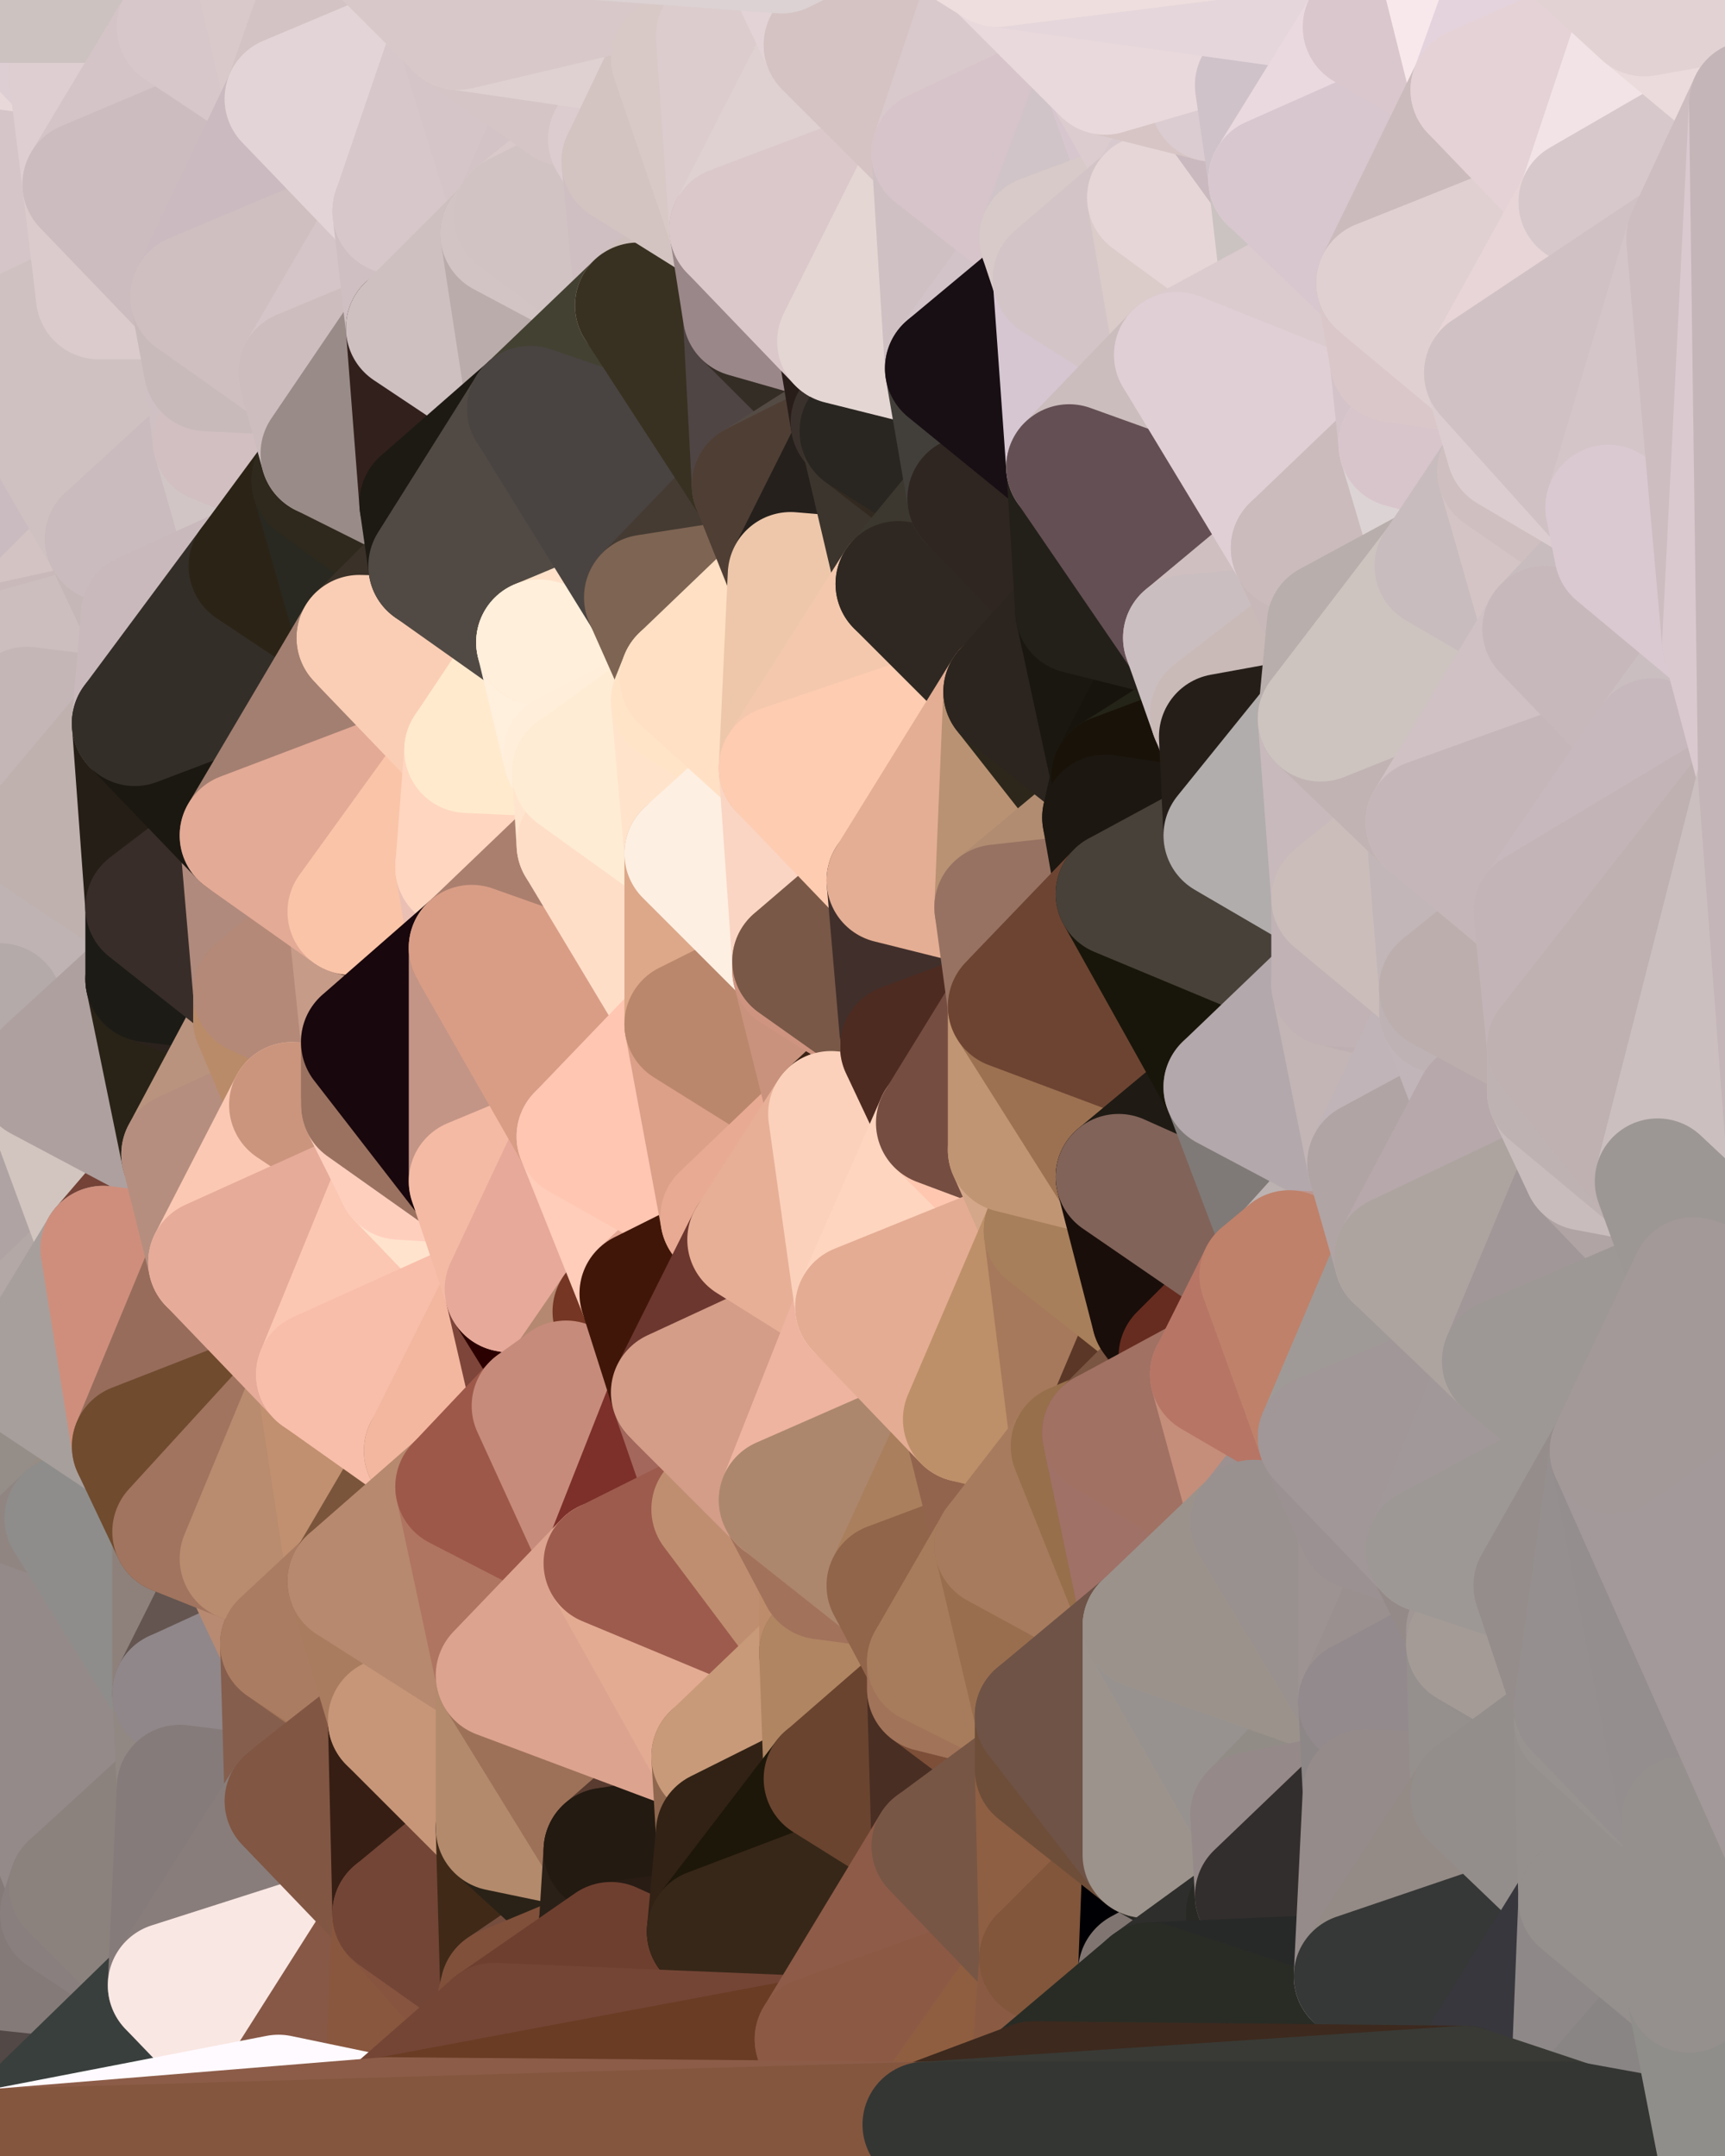 <?xml version="1.0" standalone="yes"?>
<svg width="384" height="480" xmlns="http://www.w3.org/2000/svg" version="1.1" ><polygon points="-28,60 -17,317 -17,180" fill="rgba(187, 173, 173, 1)" stroke="rgba(187, 173, 173, 1)" stroke-width="28" stroke-linejoin="round"/>
		<polygon points="-17,180 -17,317 -14,197" fill="rgba(183, 173, 172, 1)" stroke="rgba(183, 173, 172, 1)" stroke-width="28" stroke-linejoin="round"/>
		<polygon points="-17,317 -9,437 -8,360" fill="rgba(138, 128, 127, 1)" stroke="rgba(138, 128, 127, 1)" stroke-width="28" stroke-linejoin="round"/>
		<polygon points="0,224 -14,197 0,226" fill="rgba(183, 171, 171, 1)" stroke="rgba(183, 171, 171, 1)" stroke-width="28" stroke-linejoin="round"/>
		<polygon points="-14,197 0,228 0,226" fill="rgba(185, 173, 173, 1)" stroke="rgba(185, 173, 173, 1)" stroke-width="28" stroke-linejoin="round"/>
		<polygon points="-14,197 0,224 0,222" fill="rgba(182, 170, 170, 1)" stroke="rgba(182, 170, 170, 1)" stroke-width="28" stroke-linejoin="round"/>
		<polygon points="0,220 -14,197 0,222" fill="rgba(183, 171, 171, 1)" stroke="rgba(183, 171, 171, 1)" stroke-width="28" stroke-linejoin="round"/>
		<polygon points="-14,197 0,230 0,228" fill="rgba(183, 171, 171, 1)" stroke="rgba(183, 171, 171, 1)" stroke-width="28" stroke-linejoin="round"/>
		<polygon points="0,218 -14,197 0,220" fill="rgba(186, 174, 174, 1)" stroke="rgba(186, 174, 174, 1)" stroke-width="28" stroke-linejoin="round"/>
		<polygon points="-14,197 -17,317 0,232" fill="rgba(177, 165, 165, 1)" stroke="rgba(177, 165, 165, 1)" stroke-width="28" stroke-linejoin="round"/>
		<polygon points="0,230 -14,197 0,232" fill="rgba(184, 172, 172, 1)" stroke="rgba(184, 172, 172, 1)" stroke-width="28" stroke-linejoin="round"/>
		<polygon points="0,216 -14,197 0,218" fill="rgba(186, 174, 174, 1)" stroke="rgba(186, 174, 174, 1)" stroke-width="28" stroke-linejoin="round"/>
		<polygon points="-28,60 -4,38 0,0" fill="rgba(217, 201, 204, 1)" stroke="rgba(217, 201, 204, 1)" stroke-width="28" stroke-linejoin="round"/>
		<polygon points="0,214 -14,197 0,216" fill="rgba(180, 168, 168, 1)" stroke="rgba(180, 168, 168, 1)" stroke-width="28" stroke-linejoin="round"/>
		<polygon points="-28,60 -17,180 0,144" fill="rgba(199, 187, 187, 1)" stroke="rgba(199, 187, 187, 1)" stroke-width="28" stroke-linejoin="round"/>
		<polygon points="-17,180 0,146 0,144" fill="rgba(199, 185, 185, 1)" stroke="rgba(199, 185, 185, 1)" stroke-width="28" stroke-linejoin="round"/>
		<polygon points="-17,180 0,148 0,146" fill="rgba(205, 191, 191, 1)" stroke="rgba(205, 191, 191, 1)" stroke-width="28" stroke-linejoin="round"/>
		<polygon points="-17,180 0,150 0,148" fill="rgba(198, 184, 184, 1)" stroke="rgba(198, 184, 184, 1)" stroke-width="28" stroke-linejoin="round"/>
		<polygon points="-17,180 0,152 0,150" fill="rgba(189, 175, 175, 1)" stroke="rgba(189, 175, 175, 1)" stroke-width="28" stroke-linejoin="round"/>
		<polygon points="-17,180 0,154 0,152" fill="rgba(191, 177, 177, 1)" stroke="rgba(191, 177, 177, 1)" stroke-width="28" stroke-linejoin="round"/>
		<polygon points="-17,180 0,156 0,154" fill="rgba(196, 182, 182, 1)" stroke="rgba(196, 182, 182, 1)" stroke-width="28" stroke-linejoin="round"/>
		<polygon points="-17,180 0,158 0,156" fill="rgba(196, 182, 182, 1)" stroke="rgba(196, 182, 182, 1)" stroke-width="28" stroke-linejoin="round"/>
		<polygon points="-17,180 0,160 0,158" fill="rgba(194, 180, 180, 1)" stroke="rgba(194, 180, 180, 1)" stroke-width="28" stroke-linejoin="round"/>
		<polygon points="-17,180 0,162 0,160" fill="rgba(190, 176, 176, 1)" stroke="rgba(190, 176, 176, 1)" stroke-width="28" stroke-linejoin="round"/>
		<polygon points="-17,180 0,164 0,162" fill="rgba(190, 176, 176, 1)" stroke="rgba(190, 176, 176, 1)" stroke-width="28" stroke-linejoin="round"/>
		<polygon points="-17,180 0,166 0,164" fill="rgba(192, 178, 178, 1)" stroke="rgba(192, 178, 178, 1)" stroke-width="28" stroke-linejoin="round"/>
		<polygon points="0,166 -17,180 0,168" fill="rgba(198, 184, 184, 1)" stroke="rgba(198, 184, 184, 1)" stroke-width="28" stroke-linejoin="round"/>
		<polygon points="-17,180 0,170 0,168" fill="rgba(198, 184, 184, 1)" stroke="rgba(198, 184, 184, 1)" stroke-width="28" stroke-linejoin="round"/>
		<polygon points="-17,180 0,172 0,170" fill="rgba(194, 180, 180, 1)" stroke="rgba(194, 180, 180, 1)" stroke-width="28" stroke-linejoin="round"/>
		<polygon points="-17,180 0,174 0,172" fill="rgba(184, 170, 170, 1)" stroke="rgba(184, 170, 170, 1)" stroke-width="28" stroke-linejoin="round"/>
		<polygon points="-17,180 0,176 0,174" fill="rgba(197, 183, 183, 1)" stroke="rgba(197, 183, 183, 1)" stroke-width="28" stroke-linejoin="round"/>
		<polygon points="-17,180 0,178 0,176" fill="rgba(196, 182, 182, 1)" stroke="rgba(196, 182, 182, 1)" stroke-width="28" stroke-linejoin="round"/>
		<polygon points="-17,180 0,180 0,178" fill="rgba(191, 177, 177, 1)" stroke="rgba(191, 177, 177, 1)" stroke-width="28" stroke-linejoin="round"/>
		<polygon points="-17,180 0,182 0,180" fill="rgba(189, 175, 175, 1)" stroke="rgba(189, 175, 175, 1)" stroke-width="28" stroke-linejoin="round"/>
		<polygon points="-17,180 0,184 0,182" fill="rgba(188, 174, 174, 1)" stroke="rgba(188, 174, 174, 1)" stroke-width="28" stroke-linejoin="round"/>
		<polygon points="-17,180 0,186 0,184" fill="rgba(187, 173, 173, 1)" stroke="rgba(187, 173, 173, 1)" stroke-width="28" stroke-linejoin="round"/>
		<polygon points="-17,180 0,188 0,186" fill="rgba(187, 173, 173, 1)" stroke="rgba(187, 173, 173, 1)" stroke-width="28" stroke-linejoin="round"/>
		<polygon points="-17,180 -14,197 0,188" fill="rgba(192, 178, 178, 1)" stroke="rgba(192, 178, 178, 1)" stroke-width="28" stroke-linejoin="round"/>
		<polygon points="-14,197 0,190 0,188" fill="rgba(189, 175, 175, 1)" stroke="rgba(189, 175, 175, 1)" stroke-width="28" stroke-linejoin="round"/>
		<polygon points="-14,197 0,192 0,190" fill="rgba(178, 166, 166, 1)" stroke="rgba(178, 166, 166, 1)" stroke-width="28" stroke-linejoin="round"/>
		<polygon points="-14,197 0,194 0,192" fill="rgba(188, 176, 176, 1)" stroke="rgba(188, 176, 176, 1)" stroke-width="28" stroke-linejoin="round"/>
		<polygon points="-14,197 0,196 0,194" fill="rgba(188, 176, 176, 1)" stroke="rgba(188, 176, 176, 1)" stroke-width="28" stroke-linejoin="round"/>
		<polygon points="-14,197 0,198 0,196" fill="rgba(189, 177, 177, 1)" stroke="rgba(189, 177, 177, 1)" stroke-width="28" stroke-linejoin="round"/>
		<polygon points="-14,197 0,200 0,198" fill="rgba(182, 170, 170, 1)" stroke="rgba(182, 170, 170, 1)" stroke-width="28" stroke-linejoin="round"/>
		<polygon points="-14,197 0,202 0,200" fill="rgba(186, 174, 174, 1)" stroke="rgba(186, 174, 174, 1)" stroke-width="28" stroke-linejoin="round"/>
		<polygon points="-14,197 0,204 0,202" fill="rgba(191, 179, 179, 1)" stroke="rgba(191, 179, 179, 1)" stroke-width="28" stroke-linejoin="round"/>
		<polygon points="-14,197 0,206 0,204" fill="rgba(184, 172, 172, 1)" stroke="rgba(184, 172, 172, 1)" stroke-width="28" stroke-linejoin="round"/>
		<polygon points="-14,197 0,208 0,206" fill="rgba(186, 174, 174, 1)" stroke="rgba(186, 174, 174, 1)" stroke-width="28" stroke-linejoin="round"/>
		<polygon points="-14,197 0,210 0,208" fill="rgba(188, 176, 176, 1)" stroke="rgba(188, 176, 176, 1)" stroke-width="28" stroke-linejoin="round"/>
		<polygon points="-14,197 0,212 0,210" fill="rgba(185, 173, 173, 1)" stroke="rgba(185, 173, 173, 1)" stroke-width="28" stroke-linejoin="round"/>
		<polygon points="-14,197 0,214 0,212" fill="rgba(186, 174, 174, 1)" stroke="rgba(186, 174, 174, 1)" stroke-width="28" stroke-linejoin="round"/>
		<polygon points="0,300 -17,317 6,306" fill="rgba(171, 159, 159, 1)" stroke="rgba(171, 159, 159, 1)" stroke-width="28" stroke-linejoin="round"/>
		<polygon points="0,154 0,156 6,158" fill="rgba(193, 179, 179, 1)" stroke="rgba(193, 179, 179, 1)" stroke-width="28" stroke-linejoin="round"/>
		<polygon points="0,156 0,158 6,158" fill="rgba(205, 191, 191, 1)" stroke="rgba(205, 191, 191, 1)" stroke-width="28" stroke-linejoin="round"/>
		<polygon points="0,158 0,160 6,158" fill="rgba(203, 189, 189, 1)" stroke="rgba(203, 189, 189, 1)" stroke-width="28" stroke-linejoin="round"/>
		<polygon points="0,160 0,162 6,158" fill="rgba(198, 184, 184, 1)" stroke="rgba(198, 184, 184, 1)" stroke-width="28" stroke-linejoin="round"/>
		<polygon points="0,180 0,182 9,186" fill="rgba(187, 173, 173, 1)" stroke="rgba(187, 173, 173, 1)" stroke-width="28" stroke-linejoin="round"/>
		<polygon points="0,182 0,184 9,186" fill="rgba(187, 173, 173, 1)" stroke="rgba(187, 173, 173, 1)" stroke-width="28" stroke-linejoin="round"/>
		<polygon points="0,184 0,186 9,186" fill="rgba(188, 174, 174, 1)" stroke="rgba(188, 174, 174, 1)" stroke-width="28" stroke-linejoin="round"/>
		<polygon points="0,186 0,188 9,186" fill="rgba(187, 173, 173, 1)" stroke="rgba(187, 173, 173, 1)" stroke-width="28" stroke-linejoin="round"/>
		<polygon points="0,188 0,190 9,186" fill="rgba(187, 173, 173, 1)" stroke="rgba(187, 173, 173, 1)" stroke-width="28" stroke-linejoin="round"/>
		<polygon points="0,190 0,192 9,186" fill="rgba(190, 176, 176, 1)" stroke="rgba(190, 176, 176, 1)" stroke-width="28" stroke-linejoin="round"/>
		<polygon points="0,152 0,154 6,158" fill="rgba(193, 179, 179, 1)" stroke="rgba(193, 179, 179, 1)" stroke-width="28" stroke-linejoin="round"/>
		<polygon points="0,162 0,164 6,158" fill="rgba(191, 177, 177, 1)" stroke="rgba(191, 177, 177, 1)" stroke-width="28" stroke-linejoin="round"/>
		<polygon points="0,232 -17,317 0,300" fill="rgba(176, 164, 164, 1)" stroke="rgba(176, 164, 164, 1)" stroke-width="28" stroke-linejoin="round"/>
		<polygon points="-1,77 -28,60 0,144" fill="rgba(204, 190, 190, 1)" stroke="rgba(204, 190, 190, 1)" stroke-width="28" stroke-linejoin="round"/>
		<polygon points="-4,38 -28,60 -1,77" fill="rgba(209, 193, 196, 1)" stroke="rgba(209, 193, 196, 1)" stroke-width="28" stroke-linejoin="round"/>
		<polygon points="0,178 0,180 9,186" fill="rgba(188, 174, 174, 1)" stroke="rgba(188, 174, 174, 1)" stroke-width="28" stroke-linejoin="round"/>
		<polygon points="0,192 0,194 9,186" fill="rgba(192, 178, 178, 1)" stroke="rgba(192, 178, 178, 1)" stroke-width="28" stroke-linejoin="round"/>
		<polygon points="0,150 0,152 6,158" fill="rgba(197, 183, 183, 1)" stroke="rgba(197, 183, 183, 1)" stroke-width="28" stroke-linejoin="round"/>
		<polygon points="0,164 0,166 6,158" fill="rgba(194, 180, 180, 1)" stroke="rgba(194, 180, 180, 1)" stroke-width="28" stroke-linejoin="round"/>
		<polygon points="-17,317 -8,360 15,338" fill="rgba(149, 139, 138, 1)" stroke="rgba(149, 139, 138, 1)" stroke-width="28" stroke-linejoin="round"/>
		<polygon points="-9,437 14,426 16,420" fill="rgba(133, 123, 121, 1)" stroke="rgba(133, 123, 121, 1)" stroke-width="28" stroke-linejoin="round"/>
		<polygon points="0,0 -4,38 16,17" fill="rgba(214, 199, 204, 1)" stroke="rgba(214, 199, 204, 1)" stroke-width="28" stroke-linejoin="round"/>
		<polygon points="0,194 0,196 9,186" fill="rgba(193, 179, 179, 1)" stroke="rgba(193, 179, 179, 1)" stroke-width="28" stroke-linejoin="round"/>
		<polygon points="0,176 0,178 9,186" fill="rgba(192, 178, 178, 1)" stroke="rgba(192, 178, 178, 1)" stroke-width="28" stroke-linejoin="round"/>
		<polygon points="0,232 0,300 9,240" fill="rgba(198, 186, 186, 1)" stroke="rgba(198, 186, 186, 1)" stroke-width="28" stroke-linejoin="round"/>
		<polygon points="0,230 0,232 9,240" fill="rgba(183, 171, 171, 1)" stroke="rgba(183, 171, 171, 1)" stroke-width="28" stroke-linejoin="round"/>
		<polygon points="6,306 -17,317 15,338" fill="rgba(168, 157, 155, 1)" stroke="rgba(168, 157, 155, 1)" stroke-width="28" stroke-linejoin="round"/>
		<polygon points="0,148 0,150 6,158" fill="rgba(197, 183, 183, 1)" stroke="rgba(197, 183, 183, 1)" stroke-width="28" stroke-linejoin="round"/>
		<polygon points="0,166 0,168 6,158" fill="rgba(196, 182, 182, 1)" stroke="rgba(196, 182, 182, 1)" stroke-width="28" stroke-linejoin="round"/>
		<polygon points="-8,360 -9,437 16,420" fill="rgba(134, 124, 123, 1)" stroke="rgba(134, 124, 123, 1)" stroke-width="28" stroke-linejoin="round"/>
		<polygon points="0,196 0,198 9,186" fill="rgba(187, 175, 175, 1)" stroke="rgba(187, 175, 175, 1)" stroke-width="28" stroke-linejoin="round"/>
		<polygon points="0,174 0,176 9,186" fill="rgba(195, 181, 181, 1)" stroke="rgba(195, 181, 181, 1)" stroke-width="28" stroke-linejoin="round"/>
		<polygon points="0,228 0,230 9,240" fill="rgba(182, 170, 170, 1)" stroke="rgba(182, 170, 170, 1)" stroke-width="28" stroke-linejoin="round"/>
		<polygon points="16,17 -4,38 19,41" fill="rgba(232, 216, 217, 1)" stroke="rgba(232, 216, 217, 1)" stroke-width="28" stroke-linejoin="round"/>
		<polygon points="-1,77 0,144 24,120" fill="rgba(202, 187, 192, 1)" stroke="rgba(202, 187, 192, 1)" stroke-width="28" stroke-linejoin="round"/>
		<polygon points="9,240 0,300 23,278" fill="rgba(175, 163, 163, 1)" stroke="rgba(175, 163, 163, 1)" stroke-width="28" stroke-linejoin="round"/>
		<polygon points="-4,38 -1,77 22,66" fill="rgba(217, 201, 204, 1)" stroke="rgba(217, 201, 204, 1)" stroke-width="28" stroke-linejoin="round"/>
		<polygon points="19,41 -4,38 22,66" fill="rgba(213, 197, 200, 1)" stroke="rgba(213, 197, 200, 1)" stroke-width="28" stroke-linejoin="round"/>
		<polygon points="0,198 0,200 9,186" fill="rgba(187, 175, 175, 1)" stroke="rgba(187, 175, 175, 1)" stroke-width="28" stroke-linejoin="round"/>
		<polygon points="0,172 0,174 9,186" fill="rgba(198, 184, 184, 1)" stroke="rgba(198, 184, 184, 1)" stroke-width="28" stroke-linejoin="round"/>
		<polygon points="0,226 0,228 9,240" fill="rgba(184, 174, 173, 1)" stroke="rgba(184, 174, 173, 1)" stroke-width="28" stroke-linejoin="round"/>
		<polygon points="0,146 0,148 6,158" fill="rgba(192, 178, 178, 1)" stroke="rgba(192, 178, 178, 1)" stroke-width="28" stroke-linejoin="round"/>
		<polygon points="0,168 0,170 6,158" fill="rgba(194, 180, 180, 1)" stroke="rgba(194, 180, 180, 1)" stroke-width="28" stroke-linejoin="round"/>
		<polygon points="0,0 16,17 30,0" fill="rgba(221, 206, 211, 1)" stroke="rgba(221, 206, 211, 1)" stroke-width="28" stroke-linejoin="round"/>
		<polygon points="6,306 15,338 30,322" fill="rgba(149, 142, 136, 1)" stroke="rgba(149, 142, 136, 1)" stroke-width="28" stroke-linejoin="round"/>
		<polygon points="0,300 6,306 23,278" fill="rgba(179, 168, 166, 1)" stroke="rgba(179, 168, 166, 1)" stroke-width="28" stroke-linejoin="round"/>
		<polygon points="24,120 0,144 32,137" fill="rgba(211, 195, 195, 1)" stroke="rgba(211, 195, 195, 1)" stroke-width="28" stroke-linejoin="round"/>
		<polygon points="0,210 0,212 33,218" fill="rgba(185, 173, 173, 1)" stroke="rgba(185, 173, 173, 1)" stroke-width="28" stroke-linejoin="round"/>
		<polygon points="33,202 0,210 33,218" fill="rgba(183, 171, 173, 1)" stroke="rgba(183, 171, 173, 1)" stroke-width="28" stroke-linejoin="round"/>
		<polygon points="0,212 0,214 33,218" fill="rgba(178, 166, 166, 1)" stroke="rgba(178, 166, 166, 1)" stroke-width="28" stroke-linejoin="round"/>
		<polygon points="0,220 0,222 33,218" fill="rgba(186, 174, 174, 1)" stroke="rgba(186, 174, 174, 1)" stroke-width="28" stroke-linejoin="round"/>
		<polygon points="0,218 0,220 33,218" fill="rgba(186, 174, 174, 1)" stroke="rgba(186, 174, 174, 1)" stroke-width="28" stroke-linejoin="round"/>
		<polygon points="0,216 0,218 33,218" fill="rgba(183, 171, 171, 1)" stroke="rgba(183, 171, 171, 1)" stroke-width="28" stroke-linejoin="round"/>
		<polygon points="0,214 0,216 33,218" fill="rgba(173, 161, 161, 1)" stroke="rgba(173, 161, 161, 1)" stroke-width="28" stroke-linejoin="round"/>
		<polygon points="0,222 0,224 33,218" fill="rgba(185, 173, 173, 1)" stroke="rgba(185, 173, 173, 1)" stroke-width="28" stroke-linejoin="round"/>
		<polygon points="0,224 9,240 33,218" fill="rgba(178, 170, 168, 1)" stroke="rgba(178, 170, 168, 1)" stroke-width="28" stroke-linejoin="round"/>
		<polygon points="0,200 0,202 33,202" fill="rgba(193, 181, 181, 1)" stroke="rgba(193, 181, 181, 1)" stroke-width="28" stroke-linejoin="round"/>
		<polygon points="9,186 0,200 33,202" fill="rgba(186, 174, 174, 1)" stroke="rgba(186, 174, 174, 1)" stroke-width="28" stroke-linejoin="round"/>
		<polygon points="0,202 0,204 33,202" fill="rgba(192, 180, 180, 1)" stroke="rgba(192, 180, 180, 1)" stroke-width="28" stroke-linejoin="round"/>
		<polygon points="0,204 0,206 33,202" fill="rgba(187, 175, 175, 1)" stroke="rgba(187, 175, 175, 1)" stroke-width="28" stroke-linejoin="round"/>
		<polygon points="0,206 0,208 33,202" fill="rgba(186, 174, 174, 1)" stroke="rgba(186, 174, 174, 1)" stroke-width="28" stroke-linejoin="round"/>
		<polygon points="0,208 0,210 33,202" fill="rgba(191, 179, 179, 1)" stroke="rgba(191, 179, 179, 1)" stroke-width="28" stroke-linejoin="round"/>
		<polygon points="6,158 30,161 32,137" fill="rgba(190, 176, 176, 1)" stroke="rgba(190, 176, 176, 1)" stroke-width="28" stroke-linejoin="round"/>
		<polygon points="0,144 0,146 32,137" fill="rgba(201, 185, 186, 1)" stroke="rgba(201, 185, 186, 1)" stroke-width="28" stroke-linejoin="round"/>
		<polygon points="0,146 6,158 32,137" fill="rgba(204, 190, 190, 1)" stroke="rgba(204, 190, 190, 1)" stroke-width="28" stroke-linejoin="round"/>
		<polygon points="0,170 0,172 30,161" fill="rgba(197, 183, 183, 1)" stroke="rgba(197, 183, 183, 1)" stroke-width="28" stroke-linejoin="round"/>
		<polygon points="0,172 9,186 30,161" fill="rgba(193, 179, 179, 1)" stroke="rgba(193, 179, 179, 1)" stroke-width="28" stroke-linejoin="round"/>
		<polygon points="6,158 0,170 30,161" fill="rgba(196, 182, 182, 1)" stroke="rgba(196, 182, 182, 1)" stroke-width="28" stroke-linejoin="round"/>
		<polygon points="0,224 0,226 9,240" fill="rgba(180, 170, 169, 1)" stroke="rgba(180, 170, 169, 1)" stroke-width="28" stroke-linejoin="round"/>
		<polygon points="30,322 15,338 39,341" fill="rgba(151, 141, 132, 1)" stroke="rgba(151, 141, 132, 1)" stroke-width="28" stroke-linejoin="round"/>
		<polygon points="-9,437 0,479 38,442" fill="rgba(82, 72, 70, 1)" stroke="rgba(82, 72, 70, 1)" stroke-width="28" stroke-linejoin="round"/>
		<polygon points="14,426 -9,437 38,442" fill="rgba(132, 122, 120, 1)" stroke="rgba(132, 122, 120, 1)" stroke-width="28" stroke-linejoin="round"/>
		<polygon points="9,240 23,278 41,257" fill="rgba(210, 197, 191, 1)" stroke="rgba(210, 197, 191, 1)" stroke-width="28" stroke-linejoin="round"/>
		<polygon points="39,377 16,420 40,398" fill="rgba(135, 126, 121, 1)" stroke="rgba(135, 126, 121, 1)" stroke-width="28" stroke-linejoin="round"/>
		<polygon points="30,0 16,17 40,6" fill="rgba(209, 197, 197, 1)" stroke="rgba(209, 197, 197, 1)" stroke-width="28" stroke-linejoin="round"/>
		<polygon points="15,338 -8,360 39,377" fill="rgba(144, 133, 129, 1)" stroke="rgba(144, 133, 129, 1)" stroke-width="28" stroke-linejoin="round"/>
		<polygon points="-8,360 16,420 39,377" fill="rgba(148, 138, 137, 1)" stroke="rgba(148, 138, 137, 1)" stroke-width="28" stroke-linejoin="round"/>
		<polygon points="16,420 14,426 38,442" fill="rgba(137, 127, 126, 1)" stroke="rgba(137, 127, 126, 1)" stroke-width="28" stroke-linejoin="round"/>
		<polygon points="43,66 22,66 46,82" fill="rgba(211, 195, 196, 1)" stroke="rgba(211, 195, 196, 1)" stroke-width="28" stroke-linejoin="round"/>
		<polygon points="39,341 15,338 39,377" fill="rgba(142, 141, 139, 1)" stroke="rgba(142, 141, 139, 1)" stroke-width="28" stroke-linejoin="round"/>
		<polygon points="22,66 -1,77 24,120" fill="rgba(207, 193, 193, 1)" stroke="rgba(207, 193, 193, 1)" stroke-width="28" stroke-linejoin="round"/>
		<polygon points="46,82 24,120 48,98" fill="rgba(214, 199, 202, 1)" stroke="rgba(214, 199, 202, 1)" stroke-width="28" stroke-linejoin="round"/>
		<polygon points="41,257 23,278 47,281" fill="rgba(116, 66, 55, 1)" stroke="rgba(116, 66, 55, 1)" stroke-width="28" stroke-linejoin="round"/>
		<polygon points="22,66 24,120 46,82" fill="rgba(207, 193, 193, 1)" stroke="rgba(207, 193, 193, 1)" stroke-width="28" stroke-linejoin="round"/>
		<polygon points="19,41 22,66 43,66" fill="rgba(219, 203, 204, 1)" stroke="rgba(219, 203, 204, 1)" stroke-width="28" stroke-linejoin="round"/>
		<polygon points="33,218 9,240 41,257" fill="rgba(174, 160, 159, 1)" stroke="rgba(174, 160, 159, 1)" stroke-width="28" stroke-linejoin="round"/>
		<polygon points="30,161 9,186 33,202" fill="rgba(191, 177, 174, 1)" stroke="rgba(191, 177, 174, 1)" stroke-width="28" stroke-linejoin="round"/>
		<polygon points="23,278 6,306 30,322" fill="rgba(167, 159, 156, 1)" stroke="rgba(167, 159, 156, 1)" stroke-width="28" stroke-linejoin="round"/>
		<polygon points="30,161 33,202 54,186" fill="rgba(37, 30, 22, 1)" stroke="rgba(37, 30, 22, 1)" stroke-width="28" stroke-linejoin="round"/>
		<polygon points="23,278 30,322 47,281" fill="rgba(207, 142, 124, 1)" stroke="rgba(207, 142, 124, 1)" stroke-width="28" stroke-linejoin="round"/>
		<polygon points="24,120 32,137 56,126" fill="rgba(197, 183, 183, 1)" stroke="rgba(197, 183, 183, 1)" stroke-width="28" stroke-linejoin="round"/>
		<polygon points="16,17 19,41 40,6" fill="rgba(222, 206, 209, 1)" stroke="rgba(222, 206, 209, 1)" stroke-width="28" stroke-linejoin="round"/>
		<polygon points="33,218 41,257 57,227" fill="rgba(41, 35, 23, 1)" stroke="rgba(41, 35, 23, 1)" stroke-width="28" stroke-linejoin="round"/>
		<polygon points="57,221 33,218 57,227" fill="rgba(43, 34, 29, 1)" stroke="rgba(43, 34, 29, 1)" stroke-width="28" stroke-linejoin="round"/>
		<polygon points="33,202 33,218 57,221" fill="rgba(28, 27, 22, 1)" stroke="rgba(28, 27, 22, 1)" stroke-width="28" stroke-linejoin="round"/>
		<polygon points="48,98 24,120 56,126" fill="rgba(202, 187, 190, 1)" stroke="rgba(202, 187, 190, 1)" stroke-width="28" stroke-linejoin="round"/>
		<polygon points="39,341 39,377 54,347" fill="rgba(142, 129, 123, 1)" stroke="rgba(142, 129, 123, 1)" stroke-width="28" stroke-linejoin="round"/>
		<polygon points="30,0 40,6 54,-21" fill="rgba(219, 204, 201, 1)" stroke="rgba(219, 204, 201, 1)" stroke-width="28" stroke-linejoin="round"/>
		<polygon points="0,0 30,0 54,-21" fill="rgba(204, 194, 192, 1)" stroke="rgba(204, 194, 192, 1)" stroke-width="28" stroke-linejoin="round"/>
		<polygon points="16,420 38,442 40,398" fill="rgba(139, 130, 125, 1)" stroke="rgba(139, 130, 125, 1)" stroke-width="28" stroke-linejoin="round"/>
		<polygon points="38,442 0,479 62,467" fill="rgba(57, 63, 61, 1)" stroke="rgba(57, 63, 61, 1)" stroke-width="28" stroke-linejoin="round"/>
		<polygon points="54,347 39,377 63,366" fill="rgba(100, 85, 80, 1)" stroke="rgba(100, 85, 80, 1)" stroke-width="28" stroke-linejoin="round"/>
		<polygon points="57,227 41,257 65,246" fill="rgba(185, 147, 126, 1)" stroke="rgba(185, 147, 126, 1)" stroke-width="28" stroke-linejoin="round"/>
		<polygon points="40,6 19,41 64,22" fill="rgba(212, 196, 199, 1)" stroke="rgba(212, 196, 199, 1)" stroke-width="28" stroke-linejoin="round"/>
		<polygon points="46,82 48,98 67,83" fill="rgba(207, 192, 195, 1)" stroke="rgba(207, 192, 195, 1)" stroke-width="28" stroke-linejoin="round"/>
		<polygon points="54,186 33,202 57,221" fill="rgba(56, 45, 41, 1)" stroke="rgba(56, 45, 41, 1)" stroke-width="28" stroke-linejoin="round"/>
		<polygon points="48,98 56,126 70,107" fill="rgba(209, 197, 197, 1)" stroke="rgba(209, 197, 197, 1)" stroke-width="28" stroke-linejoin="round"/>
		<polygon points="47,281 30,322 71,306" fill="rgba(151, 108, 91, 1)" stroke="rgba(151, 108, 91, 1)" stroke-width="28" stroke-linejoin="round"/>
		<polygon points="39,377 40,398 64,401" fill="rgba(145, 136, 131, 1)" stroke="rgba(145, 136, 131, 1)" stroke-width="28" stroke-linejoin="round"/>
		<polygon points="19,41 43,66 64,22" fill="rgba(204, 188, 191, 1)" stroke="rgba(204, 188, 191, 1)" stroke-width="28" stroke-linejoin="round"/>
		<polygon points="67,83 48,98 72,101" fill="rgba(205, 190, 193, 1)" stroke="rgba(205, 190, 193, 1)" stroke-width="28" stroke-linejoin="round"/>
		<polygon points="48,98 70,107 72,101" fill="rgba(210, 191, 193, 1)" stroke="rgba(210, 191, 193, 1)" stroke-width="28" stroke-linejoin="round"/>
		<polygon points="30,322 39,341 71,306" fill="rgba(112, 75, 46, 1)" stroke="rgba(112, 75, 46, 1)" stroke-width="28" stroke-linejoin="round"/>
		<polygon points="43,66 46,82 67,83" fill="rgba(200, 186, 186, 1)" stroke="rgba(200, 186, 186, 1)" stroke-width="28" stroke-linejoin="round"/>
		<polygon points="63,366 39,377 64,401" fill="rgba(144, 135, 138, 1)" stroke="rgba(144, 135, 138, 1)" stroke-width="28" stroke-linejoin="round"/>
		<polygon points="40,398 38,442 64,401" fill="rgba(133, 123, 122, 1)" stroke="rgba(133, 123, 122, 1)" stroke-width="28" stroke-linejoin="round"/>
		<polygon points="32,137 30,161 56,126" fill="rgba(201, 185, 188, 1)" stroke="rgba(201, 185, 188, 1)" stroke-width="28" stroke-linejoin="round"/>
		<polygon points="54,186 57,221 78,203" fill="rgba(176, 138, 125, 1)" stroke="rgba(176, 138, 125, 1)" stroke-width="28" stroke-linejoin="round"/>
		<polygon points="54,347 63,366 78,352" fill="rgba(184, 138, 114, 1)" stroke="rgba(184, 138, 114, 1)" stroke-width="28" stroke-linejoin="round"/>
		<polygon points="39,341 54,347 71,306" fill="rgba(161, 116, 95, 1)" stroke="rgba(161, 116, 95, 1)" stroke-width="28" stroke-linejoin="round"/>
		<polygon points="41,257 47,281 65,246" fill="rgba(181, 142, 127, 1)" stroke="rgba(181, 142, 127, 1)" stroke-width="28" stroke-linejoin="round"/>
		<polygon points="81,232 65,246 81,246" fill="rgba(129, 92, 66, 1)" stroke="rgba(129, 92, 66, 1)" stroke-width="28" stroke-linejoin="round"/>
		<polygon points="57,221 57,227 81,232" fill="rgba(179, 134, 113, 1)" stroke="rgba(179, 134, 113, 1)" stroke-width="28" stroke-linejoin="round"/>
		<polygon points="57,227 65,246 81,232" fill="rgba(185, 139, 105, 1)" stroke="rgba(185, 139, 105, 1)" stroke-width="28" stroke-linejoin="round"/>
		<polygon points="30,161 54,186 80,142" fill="rgba(27, 24, 17, 1)" stroke="rgba(27, 24, 17, 1)" stroke-width="28" stroke-linejoin="round"/>
		<polygon points="56,126 30,161 80,142" fill="rgba(51, 46, 40, 1)" stroke="rgba(51, 46, 40, 1)" stroke-width="28" stroke-linejoin="round"/>
		<polygon points="54,-21 40,6 64,22" fill="rgba(215, 199, 202, 1)" stroke="rgba(215, 199, 202, 1)" stroke-width="28" stroke-linejoin="round"/>
		<polygon points="54,-21 64,22 78,-18" fill="rgba(217, 201, 202, 1)" stroke="rgba(217, 201, 202, 1)" stroke-width="28" stroke-linejoin="round"/>
		<polygon points="63,366 64,401 87,383" fill="rgba(133, 94, 77, 1)" stroke="rgba(133, 94, 77, 1)" stroke-width="28" stroke-linejoin="round"/>
		<polygon points="87,382 63,366 87,383" fill="rgba(159, 114, 85, 1)" stroke="rgba(159, 114, 85, 1)" stroke-width="28" stroke-linejoin="round"/>
		<polygon points="64,22 43,66 88,47" fill="rgba(203, 186, 192, 1)" stroke="rgba(203, 186, 192, 1)" stroke-width="28" stroke-linejoin="round"/>
		<polygon points="64,401 38,442 88,426" fill="rgba(136, 125, 123, 1)" stroke="rgba(136, 125, 123, 1)" stroke-width="28" stroke-linejoin="round"/>
		<polygon points="78,203 57,221 81,232" fill="rgba(180, 137, 120, 1)" stroke="rgba(180, 137, 120, 1)" stroke-width="28" stroke-linejoin="round"/>
		<polygon points="65,246 47,281 89,262" fill="rgba(251, 200, 179, 1)" stroke="rgba(251, 200, 179, 1)" stroke-width="28" stroke-linejoin="round"/>
		<polygon points="81,246 65,246 89,262" fill="rgba(203, 149, 125, 1)" stroke="rgba(203, 149, 125, 1)" stroke-width="28" stroke-linejoin="round"/>
		<polygon points="43,66 67,83 88,47" fill="rgba(207, 191, 192, 1)" stroke="rgba(207, 191, 192, 1)" stroke-width="28" stroke-linejoin="round"/>
		<polygon points="38,442 62,467 88,426" fill="rgba(249, 231, 227, 1)" stroke="rgba(249, 231, 227, 1)" stroke-width="28" stroke-linejoin="round"/>
		<polygon points="70,107 56,126 80,142" fill="rgba(43, 35, 22, 1)" stroke="rgba(43, 35, 22, 1)" stroke-width="28" stroke-linejoin="round"/>
		<polygon points="71,306 54,347 78,352" fill="rgba(185, 140, 111, 1)" stroke="rgba(185, 140, 111, 1)" stroke-width="28" stroke-linejoin="round"/>
		<polygon points="72,101 70,107 94,112" fill="rgba(50, 41, 44, 1)" stroke="rgba(50, 41, 44, 1)" stroke-width="28" stroke-linejoin="round"/>
		<polygon points="88,47 67,83 91,73" fill="rgba(213, 197, 200, 1)" stroke="rgba(213, 197, 200, 1)" stroke-width="28" stroke-linejoin="round"/>
		<polygon points="71,306 78,352 95,323" fill="rgba(193, 144, 112, 1)" stroke="rgba(193, 144, 112, 1)" stroke-width="28" stroke-linejoin="round"/>
		<polygon points="78,352 63,366 87,382" fill="rgba(170, 124, 98, 1)" stroke="rgba(170, 124, 98, 1)" stroke-width="28" stroke-linejoin="round"/>
		<polygon points="70,107 80,142 96,126" fill="rgba(41, 41, 33, 1)" stroke="rgba(41, 41, 33, 1)" stroke-width="28" stroke-linejoin="round"/>
		<polygon points="94,112 70,107 96,126" fill="rgba(47, 41, 29, 1)" stroke="rgba(47, 41, 29, 1)" stroke-width="28" stroke-linejoin="round"/>
		<polygon points="67,83 72,101 91,73" fill="rgba(205, 189, 190, 1)" stroke="rgba(205, 189, 190, 1)" stroke-width="28" stroke-linejoin="round"/>
		<polygon points="47,281 71,306 89,262" fill="rgba(230, 171, 153, 1)" stroke="rgba(230, 171, 153, 1)" stroke-width="28" stroke-linejoin="round"/>
		<polygon points="78,-18 64,22 102,6" fill="rgba(211, 195, 196, 1)" stroke="rgba(211, 195, 196, 1)" stroke-width="28" stroke-linejoin="round"/>
		<polygon points="95,323 78,352 102,331" fill="rgba(122, 85, 59, 1)" stroke="rgba(122, 85, 59, 1)" stroke-width="28" stroke-linejoin="round"/>
		<polygon points="62,467 86,472 88,426" fill="rgba(135, 88, 70, 1)" stroke="rgba(135, 88, 70, 1)" stroke-width="28" stroke-linejoin="round"/>
		<polygon points="80,142 54,186 104,167" fill="rgba(163, 127, 113, 1)" stroke="rgba(163, 127, 113, 1)" stroke-width="28" stroke-linejoin="round"/>
		<polygon points="78,203 81,232 105,211" fill="rgba(198, 155, 136, 1)" stroke="rgba(198, 155, 136, 1)" stroke-width="28" stroke-linejoin="round"/>
		<polygon points="102,193 78,203 105,211" fill="rgba(106, 78, 64, 1)" stroke="rgba(106, 78, 64, 1)" stroke-width="28" stroke-linejoin="round"/>
		<polygon points="54,186 78,203 104,167" fill="rgba(227, 170, 150, 1)" stroke="rgba(227, 170, 150, 1)" stroke-width="28" stroke-linejoin="round"/>
		<polygon points="78,203 102,193 104,167" fill="rgba(250, 196, 168, 1)" stroke="rgba(250, 196, 168, 1)" stroke-width="28" stroke-linejoin="round"/>
		<polygon points="91,73 72,101 94,112" fill="rgba(153, 139, 136, 1)" stroke="rgba(153, 139, 136, 1)" stroke-width="28" stroke-linejoin="round"/>
		<polygon points="87,383 64,401 88,426" fill="rgba(129, 86, 67, 1)" stroke="rgba(129, 86, 67, 1)" stroke-width="28" stroke-linejoin="round"/>
		<polygon points="88,426 86,472 110,451" fill="rgba(137, 87, 62, 1)" stroke="rgba(137, 87, 62, 1)" stroke-width="28" stroke-linejoin="round"/>
		<polygon points="64,22 88,47 102,6" fill="rgba(227, 212, 215, 1)" stroke="rgba(227, 212, 215, 1)" stroke-width="28" stroke-linejoin="round"/>
		<polygon points="87,383 88,426 111,407" fill="rgba(54, 30, 20, 1)" stroke="rgba(54, 30, 20, 1)" stroke-width="28" stroke-linejoin="round"/>
		<polygon points="88,426 110,451 112,443" fill="rgba(135, 84, 63, 1)" stroke="rgba(135, 84, 63, 1)" stroke-width="28" stroke-linejoin="round"/>
		<polygon points="89,262 71,306 113,287" fill="rgba(251, 199, 178, 1)" stroke="rgba(251, 199, 178, 1)" stroke-width="28" stroke-linejoin="round"/>
		<polygon points="105,263 89,262 113,287" fill="rgba(255, 227, 205, 1)" stroke="rgba(255, 227, 205, 1)" stroke-width="28" stroke-linejoin="round"/>
		<polygon points="88,47 91,73 112,52" fill="rgba(207, 191, 194, 1)" stroke="rgba(207, 191, 194, 1)" stroke-width="28" stroke-linejoin="round"/>
		<polygon points="87,382 87,383 111,373" fill="rgba(188, 144, 115, 1)" stroke="rgba(188, 144, 115, 1)" stroke-width="28" stroke-linejoin="round"/>
		<polygon points="78,352 87,382 111,373" fill="rgba(169, 124, 95, 1)" stroke="rgba(169, 124, 95, 1)" stroke-width="28" stroke-linejoin="round"/>
		<polygon points="81,246 89,262 105,263" fill="rgba(255, 207, 190, 1)" stroke="rgba(255, 207, 190, 1)" stroke-width="28" stroke-linejoin="round"/>
		<polygon points="88,47 112,52 115,48" fill="rgba(221, 205, 208, 1)" stroke="rgba(221, 205, 208, 1)" stroke-width="28" stroke-linejoin="round"/>
		<polygon points="71,306 95,323 113,287" fill="rgba(248, 190, 170, 1)" stroke="rgba(248, 190, 170, 1)" stroke-width="28" stroke-linejoin="round"/>
		<polygon points="91,73 94,112 118,91" fill="rgba(50, 32, 28, 1)" stroke="rgba(50, 32, 28, 1)" stroke-width="28" stroke-linejoin="round"/>
		<polygon points="96,126 80,142 120,143" fill="rgba(58, 49, 40, 1)" stroke="rgba(58, 49, 40, 1)" stroke-width="28" stroke-linejoin="round"/>
		<polygon points="80,142 104,167 120,143" fill="rgba(250, 206, 181, 1)" stroke="rgba(250, 206, 181, 1)" stroke-width="28" stroke-linejoin="round"/>
		<polygon points="95,323 102,331 119,313" fill="rgba(157, 116, 84, 1)" stroke="rgba(157, 116, 84, 1)" stroke-width="28" stroke-linejoin="round"/>
		<polygon points="113,287 95,323 119,313" fill="rgba(243, 183, 159, 1)" stroke="rgba(243, 183, 159, 1)" stroke-width="28" stroke-linejoin="round"/>
		<polygon points="102,6 88,47 115,48" fill="rgba(215, 199, 202, 1)" stroke="rgba(215, 199, 202, 1)" stroke-width="28" stroke-linejoin="round"/>
		<polygon points="111,407 88,426 112,443" fill="rgba(115, 69, 54, 1)" stroke="rgba(115, 69, 54, 1)" stroke-width="28" stroke-linejoin="round"/>
		<polygon points="87,383 111,407 111,373" fill="rgba(199, 150, 120, 1)" stroke="rgba(199, 150, 120, 1)" stroke-width="28" stroke-linejoin="round"/>
		<polygon points="102,331 78,352 111,373" fill="rgba(183, 137, 111, 1)" stroke="rgba(183, 137, 111, 1)" stroke-width="28" stroke-linejoin="round"/>
		<polygon points="102,6 115,48 126,23" fill="rgba(213, 197, 200, 1)" stroke="rgba(213, 197, 200, 1)" stroke-width="28" stroke-linejoin="round"/>
		<polygon points="126,168 104,167 128,172" fill="rgba(255, 234, 211, 1)" stroke="rgba(255, 234, 211, 1)" stroke-width="28" stroke-linejoin="round"/>
		<polygon points="113,287 119,313 126,308" fill="rgba(126, 69, 58, 1)" stroke="rgba(126, 69, 58, 1)" stroke-width="28" stroke-linejoin="round"/>
		<polygon points="81,232 81,246 105,263" fill="rgba(155, 114, 96, 1)" stroke="rgba(155, 114, 96, 1)" stroke-width="28" stroke-linejoin="round"/>
		<polygon points="102,193 105,211 129,188" fill="rgba(234, 192, 180, 1)" stroke="rgba(234, 192, 180, 1)" stroke-width="28" stroke-linejoin="round"/>
		<polygon points="128,172 102,193 129,188" fill="rgba(255, 231, 206, 1)" stroke="rgba(255, 231, 206, 1)" stroke-width="28" stroke-linejoin="round"/>
		<polygon points="104,167 102,193 128,172" fill="rgba(255, 214, 192, 1)" stroke="rgba(255, 214, 192, 1)" stroke-width="28" stroke-linejoin="round"/>
		<polygon points="120,143 104,167 126,168" fill="rgba(255, 234, 206, 1)" stroke="rgba(255, 234, 206, 1)" stroke-width="28" stroke-linejoin="round"/>
		<polygon points="112,52 91,73 118,91" fill="rgba(206, 192, 192, 1)" stroke="rgba(206, 192, 192, 1)" stroke-width="28" stroke-linejoin="round"/>
		<polygon points="105,211 81,232 105,263" fill="rgba(24, 7, 13, 1)" stroke="rgba(24, 7, 13, 1)" stroke-width="28" stroke-linejoin="round"/>
		<polygon points="111,407 112,443 134,428" fill="rgba(64, 41, 23, 1)" stroke="rgba(64, 41, 23, 1)" stroke-width="28" stroke-linejoin="round"/>
		<polygon points="105,211 105,263 129,253" fill="rgba(195, 149, 134, 1)" stroke="rgba(195, 149, 134, 1)" stroke-width="28" stroke-linejoin="round"/>
		<polygon points="102,331 111,373 135,348" fill="rgba(175, 117, 97, 1)" stroke="rgba(175, 117, 97, 1)" stroke-width="28" stroke-linejoin="round"/>
		<polygon points="134,428 112,443 136,433" fill="rgba(116, 77, 62, 1)" stroke="rgba(116, 77, 62, 1)" stroke-width="28" stroke-linejoin="round"/>
		<polygon points="111,407 134,428 135,412" fill="rgba(42, 34, 23, 1)" stroke="rgba(42, 34, 23, 1)" stroke-width="28" stroke-linejoin="round"/>
		<polygon points="113,287 126,308 137,292" fill="rgba(43, 0, 0, 1)" stroke="rgba(43, 0, 0, 1)" stroke-width="28" stroke-linejoin="round"/>
		<polygon points="126,23 115,48 136,31" fill="rgba(211, 195, 198, 1)" stroke="rgba(211, 195, 198, 1)" stroke-width="28" stroke-linejoin="round"/>
		<polygon points="136,31 115,48 139,36" fill="rgba(217, 201, 202, 1)" stroke="rgba(217, 201, 202, 1)" stroke-width="28" stroke-linejoin="round"/>
		<polygon points="119,313 102,331 135,348" fill="rgba(157, 88, 73, 1)" stroke="rgba(157, 88, 73, 1)" stroke-width="28" stroke-linejoin="round"/>
		<polygon points="105,263 113,287 129,253" fill="rgba(244, 186, 164, 1)" stroke="rgba(244, 186, 164, 1)" stroke-width="28" stroke-linejoin="round"/>
		<polygon points="112,52 118,91 142,68" fill="rgba(186, 172, 171, 1)" stroke="rgba(186, 172, 171, 1)" stroke-width="28" stroke-linejoin="round"/>
		<polygon points="115,48 112,52 142,68" fill="rgba(210, 196, 196, 1)" stroke="rgba(210, 196, 196, 1)" stroke-width="28" stroke-linejoin="round"/>
		<polygon points="94,112 96,126 118,91" fill="rgba(29, 26, 19, 1)" stroke="rgba(29, 26, 19, 1)" stroke-width="28" stroke-linejoin="round"/>
		<polygon points="118,91 120,143 144,133" fill="rgba(79, 69, 60, 1)" stroke="rgba(79, 69, 60, 1)" stroke-width="28" stroke-linejoin="round"/>
		<polygon points="129,253 137,292 143,288" fill="rgba(255, 221, 202, 1)" stroke="rgba(255, 221, 202, 1)" stroke-width="28" stroke-linejoin="round"/>
		<polygon points="129,253 113,287 137,292" fill="rgba(231, 169, 154, 1)" stroke="rgba(231, 169, 154, 1)" stroke-width="28" stroke-linejoin="round"/>
		<polygon points="112,443 110,451 136,433" fill="rgba(128, 80, 58, 1)" stroke="rgba(128, 80, 58, 1)" stroke-width="28" stroke-linejoin="round"/>
		<polygon points="118,91 96,126 120,143" fill="rgba(81, 74, 68, 1)" stroke="rgba(81, 74, 68, 1)" stroke-width="28" stroke-linejoin="round"/>
		<polygon points="137,292 126,308 150,310" fill="rgba(181, 136, 113, 1)" stroke="rgba(181, 136, 113, 1)" stroke-width="28" stroke-linejoin="round"/>
		<polygon points="126,23 136,31 150,13" fill="rgba(206, 190, 193, 1)" stroke="rgba(206, 190, 193, 1)" stroke-width="28" stroke-linejoin="round"/>
		<polygon points="120,143 126,168 150,156" fill="rgba(255, 239, 221, 1)" stroke="rgba(255, 239, 221, 1)" stroke-width="28" stroke-linejoin="round"/>
		<polygon points="139,36 115,48 142,68" fill="rgba(209, 195, 195, 1)" stroke="rgba(209, 195, 195, 1)" stroke-width="28" stroke-linejoin="round"/>
		<polygon points="111,373 111,407 135,412" fill="rgba(179, 138, 108, 1)" stroke="rgba(179, 138, 108, 1)" stroke-width="28" stroke-linejoin="round"/>
		<polygon points="144,133 120,143 152,151" fill="rgba(255, 225, 201, 1)" stroke="rgba(255, 225, 201, 1)" stroke-width="28" stroke-linejoin="round"/>
		<polygon points="120,143 150,156 152,151" fill="rgba(255, 239, 219, 1)" stroke="rgba(255, 239, 219, 1)" stroke-width="28" stroke-linejoin="round"/>
		<polygon points="126,168 128,172 150,156" fill="rgba(255, 238, 218, 1)" stroke="rgba(255, 238, 218, 1)" stroke-width="28" stroke-linejoin="round"/>
		<polygon points="129,188 105,211 153,228" fill="rgba(170, 127, 110, 1)" stroke="rgba(170, 127, 110, 1)" stroke-width="28" stroke-linejoin="round"/>
		<polygon points="105,211 129,253 153,228" fill="rgba(217, 157, 133, 1)" stroke="rgba(217, 157, 133, 1)" stroke-width="28" stroke-linejoin="round"/>
		<polygon points="128,172 129,188 153,190" fill="rgba(255, 229, 206, 1)" stroke="rgba(255, 229, 206, 1)" stroke-width="28" stroke-linejoin="round"/>
		<polygon points="126,308 135,348 150,310" fill="rgba(206, 145, 127, 1)" stroke="rgba(206, 145, 127, 1)" stroke-width="28" stroke-linejoin="round"/>
		<polygon points="143,288 137,292 150,310" fill="rgba(117, 54, 36, 1)" stroke="rgba(117, 54, 36, 1)" stroke-width="28" stroke-linejoin="round"/>
		<polygon points="102,6 126,23 150,13" fill="rgba(213, 197, 198, 1)" stroke="rgba(213, 197, 198, 1)" stroke-width="28" stroke-linejoin="round"/>
		<polygon points="126,308 119,313 135,348" fill="rgba(198, 139, 123, 1)" stroke="rgba(198, 139, 123, 1)" stroke-width="28" stroke-linejoin="round"/>
		<polygon points="134,428 136,433 158,430" fill="rgba(37, 22, 15, 1)" stroke="rgba(37, 22, 15, 1)" stroke-width="28" stroke-linejoin="round"/>
		<polygon points="111,373 135,412 159,391" fill="rgba(157, 113, 88, 1)" stroke="rgba(157, 113, 88, 1)" stroke-width="28" stroke-linejoin="round"/>
		<polygon points="150,310 135,348 159,336" fill="rgba(125, 48, 42, 1)" stroke="rgba(125, 48, 42, 1)" stroke-width="28" stroke-linejoin="round"/>
		<polygon points="129,253 143,288 161,271" fill="rgba(255, 205, 186, 1)" stroke="rgba(255, 205, 186, 1)" stroke-width="28" stroke-linejoin="round"/>
		<polygon points="159,391 135,412 160,408" fill="rgba(89, 59, 48, 1)" stroke="rgba(89, 59, 48, 1)" stroke-width="28" stroke-linejoin="round"/>
		<polygon points="135,412 134,428 158,430" fill="rgba(42, 32, 23, 1)" stroke="rgba(42, 32, 23, 1)" stroke-width="28" stroke-linejoin="round"/>
		<polygon points="153,190 129,188 153,228" fill="rgba(255, 222, 200, 1)" stroke="rgba(255, 222, 200, 1)" stroke-width="28" stroke-linejoin="round"/>
		<polygon points="136,31 139,36 150,13" fill="rgba(220, 204, 207, 1)" stroke="rgba(220, 204, 207, 1)" stroke-width="28" stroke-linejoin="round"/>
		<polygon points="139,36 142,68 163,51" fill="rgba(207, 191, 194, 1)" stroke="rgba(207, 191, 194, 1)" stroke-width="28" stroke-linejoin="round"/>
		<polygon points="135,412 158,430 160,408" fill="rgba(35, 26, 17, 1)" stroke="rgba(35, 26, 17, 1)" stroke-width="28" stroke-linejoin="round"/>
		<polygon points="135,348 111,373 159,391" fill="rgba(220, 163, 143, 1)" stroke="rgba(220, 163, 143, 1)" stroke-width="28" stroke-linejoin="round"/>
		<polygon points="150,156 128,172 153,190" fill="rgba(255, 236, 212, 1)" stroke="rgba(255, 236, 212, 1)" stroke-width="28" stroke-linejoin="round"/>
		<polygon points="62,467 0,479 86,472" fill="rgba(255, 250, 255, 1)" stroke="rgba(255, 250, 255, 1)" stroke-width="28" stroke-linejoin="round"/>
		<polygon points="142,68 118,91 168,108" fill="rgba(67, 65, 50, 1)" stroke="rgba(67, 65, 50, 1)" stroke-width="28" stroke-linejoin="round"/>
		<polygon points="118,91 144,133 168,108" fill="rgba(73, 68, 65, 1)" stroke="rgba(73, 68, 65, 1)" stroke-width="28" stroke-linejoin="round"/>
		<polygon points="161,271 143,288 167,276" fill="rgba(228, 167, 148, 1)" stroke="rgba(228, 167, 148, 1)" stroke-width="28" stroke-linejoin="round"/>
		<polygon points="163,51 142,68 166,70" fill="rgba(206, 191, 188, 1)" stroke="rgba(206, 191, 188, 1)" stroke-width="28" stroke-linejoin="round"/>
		<polygon points="150,13 160,8 174,-11" fill="rgba(214, 205, 200, 1)" stroke="rgba(214, 205, 200, 1)" stroke-width="28" stroke-linejoin="round"/>
		<polygon points="150,156 153,190 174,171" fill="rgba(255, 227, 203, 1)" stroke="rgba(255, 227, 203, 1)" stroke-width="28" stroke-linejoin="round"/>
		<polygon points="153,228 129,253 161,271" fill="rgba(255, 198, 178, 1)" stroke="rgba(255, 198, 178, 1)" stroke-width="28" stroke-linejoin="round"/>
		<polygon points="168,108 144,133 176,128" fill="rgba(69, 59, 50, 1)" stroke="rgba(69, 59, 50, 1)" stroke-width="28" stroke-linejoin="round"/>
		<polygon points="166,70 142,68 168,108" fill="rgba(56, 49, 33, 1)" stroke="rgba(56, 49, 33, 1)" stroke-width="28" stroke-linejoin="round"/>
		<polygon points="177,214 153,228 177,216" fill="rgba(168, 111, 84, 1)" stroke="rgba(168, 111, 84, 1)" stroke-width="28" stroke-linejoin="round"/>
		<polygon points="153,190 153,228 177,214" fill="rgba(221, 168, 137, 1)" stroke="rgba(221, 168, 137, 1)" stroke-width="28" stroke-linejoin="round"/>
		<polygon points="144,133 152,151 176,128" fill="rgba(126, 100, 83, 1)" stroke="rgba(126, 100, 83, 1)" stroke-width="28" stroke-linejoin="round"/>
		<polygon points="102,6 150,13 174,-11" fill="rgba(223, 209, 209, 1)" stroke="rgba(223, 209, 209, 1)" stroke-width="28" stroke-linejoin="round"/>
		<polygon points="152,151 150,156 174,171" fill="rgba(255, 228, 200, 1)" stroke="rgba(255, 228, 200, 1)" stroke-width="28" stroke-linejoin="round"/>
		<polygon points="150,310 159,336 174,334" fill="rgba(163, 103, 92, 1)" stroke="rgba(163, 103, 92, 1)" stroke-width="28" stroke-linejoin="round"/>
		<polygon points="143,288 150,310 167,276" fill="rgba(64, 22, 8, 1)" stroke="rgba(64, 22, 8, 1)" stroke-width="28" stroke-linejoin="round"/>
		<polygon points="150,13 139,36 163,51" fill="rgba(211, 196, 193, 1)" stroke="rgba(211, 196, 193, 1)" stroke-width="28" stroke-linejoin="round"/>
		<polygon points="158,430 136,433 182,454" fill="rgba(41, 28, 20, 1)" stroke="rgba(41, 28, 20, 1)" stroke-width="28" stroke-linejoin="round"/>
		<polygon points="174,334 159,336 183,351" fill="rgba(96, 37, 29, 1)" stroke="rgba(96, 37, 29, 1)" stroke-width="28" stroke-linejoin="round"/>
		<polygon points="135,348 159,391 183,368" fill="rgba(227, 171, 146, 1)" stroke="rgba(227, 171, 146, 1)" stroke-width="28" stroke-linejoin="round"/>
		<polygon points="159,336 135,348 183,368" fill="rgba(157, 91, 77, 1)" stroke="rgba(157, 91, 77, 1)" stroke-width="28" stroke-linejoin="round"/>
		<polygon points="159,391 160,408 184,396" fill="rgba(143, 103, 78, 1)" stroke="rgba(143, 103, 78, 1)" stroke-width="28" stroke-linejoin="round"/>
		<polygon points="159,336 183,368 183,351" fill="rgba(191, 142, 112, 1)" stroke="rgba(191, 142, 112, 1)" stroke-width="28" stroke-linejoin="round"/>
		<polygon points="78,-18 102,6 174,-11" fill="rgba(216, 200, 201, 1)" stroke="rgba(216, 200, 201, 1)" stroke-width="28" stroke-linejoin="round"/>
		<polygon points="153,228 161,271 185,248" fill="rgba(220, 160, 136, 1)" stroke="rgba(220, 160, 136, 1)" stroke-width="28" stroke-linejoin="round"/>
		<polygon points="174,-11 160,8 184,10" fill="rgba(218, 209, 204, 1)" stroke="rgba(218, 209, 204, 1)" stroke-width="28" stroke-linejoin="round"/>
		<polygon points="160,8 150,13 163,51" fill="rgba(216, 201, 198, 1)" stroke="rgba(216, 201, 198, 1)" stroke-width="28" stroke-linejoin="round"/>
		<polygon points="136,433 110,451 182,454" fill="rgba(110, 63, 47, 1)" stroke="rgba(110, 63, 47, 1)" stroke-width="28" stroke-linejoin="round"/>
		<polygon points="166,70 168,108 190,94" fill="rgba(79, 69, 68, 1)" stroke="rgba(79, 69, 68, 1)" stroke-width="28" stroke-linejoin="round"/>
		<polygon points="177,216 153,228 185,248" fill="rgba(186, 135, 108, 1)" stroke="rgba(186, 135, 108, 1)" stroke-width="28" stroke-linejoin="round"/>
		<polygon points="183,368 159,391 184,396" fill="rgba(200, 154, 121, 1)" stroke="rgba(200, 154, 121, 1)" stroke-width="28" stroke-linejoin="round"/>
		<polygon points="187,76 166,70 190,94" fill="rgba(52, 45, 37, 1)" stroke="rgba(52, 45, 37, 1)" stroke-width="28" stroke-linejoin="round"/>
		<polygon points="161,271 167,276 185,248" fill="rgba(232, 170, 147, 1)" stroke="rgba(232, 170, 147, 1)" stroke-width="28" stroke-linejoin="round"/>
		<polygon points="190,94 168,108 192,96" fill="rgba(84, 75, 68, 1)" stroke="rgba(84, 75, 68, 1)" stroke-width="28" stroke-linejoin="round"/>
		<polygon points="167,276 150,310 191,291" fill="rgba(108, 55, 47, 1)" stroke="rgba(108, 55, 47, 1)" stroke-width="28" stroke-linejoin="round"/>
		<polygon points="160,8 163,51 184,10" fill="rgba(220, 204, 205, 1)" stroke="rgba(220, 204, 205, 1)" stroke-width="28" stroke-linejoin="round"/>
		<polygon points="174,171 153,190 177,214" fill="rgba(253, 239, 226, 1)" stroke="rgba(253, 239, 226, 1)" stroke-width="28" stroke-linejoin="round"/>
		<polygon points="152,151 174,171 176,128" fill="rgba(255, 224, 196, 1)" stroke="rgba(255, 224, 196, 1)" stroke-width="28" stroke-linejoin="round"/>
		<polygon points="174,171 177,214 198,196" fill="rgba(250, 213, 195, 1)" stroke="rgba(250, 213, 195, 1)" stroke-width="28" stroke-linejoin="round"/>
		<polygon points="150,310 174,334 191,291" fill="rgba(212, 157, 136, 1)" stroke="rgba(212, 157, 136, 1)" stroke-width="28" stroke-linejoin="round"/>
		<polygon points="163,51 166,70 187,76" fill="rgba(154, 135, 137, 1)" stroke="rgba(154, 135, 137, 1)" stroke-width="28" stroke-linejoin="round"/>
		<polygon points="183,351 183,368 198,353" fill="rgba(189, 140, 107, 1)" stroke="rgba(189, 140, 107, 1)" stroke-width="28" stroke-linejoin="round"/>
		<polygon points="201,231 185,248 201,233" fill="rgba(38, 22, 9, 1)" stroke="rgba(38, 22, 9, 1)" stroke-width="28" stroke-linejoin="round"/>
		<polygon points="177,216 185,248 201,231" fill="rgba(201, 146, 125, 1)" stroke="rgba(201, 146, 125, 1)" stroke-width="28" stroke-linejoin="round"/>
		<polygon points="168,108 176,128 192,96" fill="rgba(79, 62, 52, 1)" stroke="rgba(79, 62, 52, 1)" stroke-width="28" stroke-linejoin="round"/>
		<polygon points="160,408 158,430 184,396" fill="rgba(50, 34, 21, 1)" stroke="rgba(50, 34, 21, 1)" stroke-width="28" stroke-linejoin="round"/>
		<polygon points="207,370 183,368 207,376" fill="rgba(160, 115, 84, 1)" stroke="rgba(160, 115, 84, 1)" stroke-width="28" stroke-linejoin="round"/>
		<polygon points="198,353 183,368 207,370" fill="rgba(161, 117, 82, 1)" stroke="rgba(161, 117, 82, 1)" stroke-width="28" stroke-linejoin="round"/>
		<polygon points="184,10 163,51 208,34" fill="rgba(223, 209, 209, 1)" stroke="rgba(223, 209, 209, 1)" stroke-width="28" stroke-linejoin="round"/>
		<polygon points="183,368 184,396 207,376" fill="rgba(176, 133, 98, 1)" stroke="rgba(176, 133, 98, 1)" stroke-width="28" stroke-linejoin="round"/>
		<polygon points="192,96 176,128 200,130" fill="rgba(37, 32, 28, 1)" stroke="rgba(37, 32, 28, 1)" stroke-width="28" stroke-linejoin="round"/>
		<polygon points="201,233 185,248 209,250" fill="rgba(59, 36, 22, 1)" stroke="rgba(59, 36, 22, 1)" stroke-width="28" stroke-linejoin="round"/>
		<polygon points="184,396 158,430 208,411" fill="rgba(29, 23, 9, 1)" stroke="rgba(29, 23, 9, 1)" stroke-width="28" stroke-linejoin="round"/>
		<polygon points="176,128 174,171 200,130" fill="rgba(238, 199, 170, 1)" stroke="rgba(238, 199, 170, 1)" stroke-width="28" stroke-linejoin="round"/>
		<polygon points="174,-11 184,10 198,-23" fill="rgba(227, 211, 214, 1)" stroke="rgba(227, 211, 214, 1)" stroke-width="28" stroke-linejoin="round"/>
		<polygon points="185,248 167,276 191,291" fill="rgba(231, 175, 150, 1)" stroke="rgba(231, 175, 150, 1)" stroke-width="28" stroke-linejoin="round"/>
		<polygon points="187,76 190,94 211,82" fill="rgba(40, 29, 25, 1)" stroke="rgba(40, 29, 25, 1)" stroke-width="28" stroke-linejoin="round"/>
		<polygon points="190,94 192,96 211,82" fill="rgba(58, 49, 44, 1)" stroke="rgba(58, 49, 44, 1)" stroke-width="28" stroke-linejoin="round"/>
		<polygon points="158,430 182,454 208,411" fill="rgba(55, 39, 24, 1)" stroke="rgba(55, 39, 24, 1)" stroke-width="28" stroke-linejoin="round"/>
		<polygon points="177,214 177,216 201,231" fill="rgba(206, 148, 128, 1)" stroke="rgba(206, 148, 128, 1)" stroke-width="28" stroke-linejoin="round"/>
		<polygon points="198,196 177,214 201,231" fill="rgba(121, 88, 71, 1)" stroke="rgba(121, 88, 71, 1)" stroke-width="28" stroke-linejoin="round"/>
		<polygon points="174,334 183,351 198,353" fill="rgba(162, 114, 91, 1)" stroke="rgba(162, 114, 91, 1)" stroke-width="28" stroke-linejoin="round"/>
		<polygon points="192,96 200,130 214,113" fill="rgba(60, 53, 45, 1)" stroke="rgba(60, 53, 45, 1)" stroke-width="28" stroke-linejoin="round"/>
		<polygon points="163,51 187,76 208,34" fill="rgba(219, 200, 202, 1)" stroke="rgba(219, 200, 202, 1)" stroke-width="28" stroke-linejoin="round"/>
		<polygon points="110,451 86,472 182,454" fill="rgba(116, 69, 53, 1)" stroke="rgba(116, 69, 53, 1)" stroke-width="28" stroke-linejoin="round"/>
		<polygon points="191,291 174,334 215,316" fill="rgba(238, 180, 160, 1)" stroke="rgba(238, 180, 160, 1)" stroke-width="28" stroke-linejoin="round"/>
		<polygon points="192,96 214,113 216,111" fill="rgba(50, 41, 32, 1)" stroke="rgba(50, 41, 32, 1)" stroke-width="28" stroke-linejoin="round"/>
		<polygon points="174,334 198,353 215,316" fill="rgba(172, 135, 109, 1)" stroke="rgba(172, 135, 109, 1)" stroke-width="28" stroke-linejoin="round"/>
		<polygon points="185,248 191,291 209,250" fill="rgba(251, 209, 187, 1)" stroke="rgba(251, 209, 187, 1)" stroke-width="28" stroke-linejoin="round"/>
		<polygon points="207,376 184,396 208,411" fill="rgba(106, 68, 47, 1)" stroke="rgba(106, 68, 47, 1)" stroke-width="28" stroke-linejoin="round"/>
		<polygon points="198,-23 184,10 222,-8" fill="rgba(218, 207, 201, 1)" stroke="rgba(218, 207, 201, 1)" stroke-width="28" stroke-linejoin="round"/>
		<polygon points="211,82 192,96 216,111" fill="rgba(41, 38, 33, 1)" stroke="rgba(41, 38, 33, 1)" stroke-width="28" stroke-linejoin="round"/>
		<polygon points="200,130 174,171 224,154" fill="rgba(244, 200, 173, 1)" stroke="rgba(244, 200, 173, 1)" stroke-width="28" stroke-linejoin="round"/>
		<polygon points="215,316 198,353 222,344" fill="rgba(170, 127, 93, 1)" stroke="rgba(170, 127, 93, 1)" stroke-width="28" stroke-linejoin="round"/>
		<polygon points="222,202 201,231 225,224" fill="rgba(182, 136, 110, 1)" stroke="rgba(182, 136, 110, 1)" stroke-width="28" stroke-linejoin="round"/>
		<polygon points="201,231 201,233 225,224" fill="rgba(216, 168, 148, 1)" stroke="rgba(216, 168, 148, 1)" stroke-width="28" stroke-linejoin="round"/>
		<polygon points="174,171 198,196 224,154" fill="rgba(254, 204, 177, 1)" stroke="rgba(254, 204, 177, 1)" stroke-width="28" stroke-linejoin="round"/>
		<polygon points="198,196 201,231 222,202" fill="rgba(65, 47, 43, 1)" stroke="rgba(65, 47, 43, 1)" stroke-width="28" stroke-linejoin="round"/>
		<polygon points="198,353 207,370 222,344" fill="rgba(145, 101, 74, 1)" stroke="rgba(145, 101, 74, 1)" stroke-width="28" stroke-linejoin="round"/>
		<polygon points="208,34 187,76 211,82" fill="rgba(228, 214, 211, 1)" stroke="rgba(228, 214, 211, 1)" stroke-width="28" stroke-linejoin="round"/>
		<polygon points="182,454 86,472 206,473" fill="rgba(106, 60, 36, 1)" stroke="rgba(106, 60, 36, 1)" stroke-width="28" stroke-linejoin="round"/>
		<polygon points="207,376 208,411 231,394" fill="rgba(73, 46, 35, 1)" stroke="rgba(73, 46, 35, 1)" stroke-width="28" stroke-linejoin="round"/>
		<polygon points="201,233 209,250 225,224" fill="rgba(77, 43, 33, 1)" stroke="rgba(77, 43, 33, 1)" stroke-width="28" stroke-linejoin="round"/>
		<polygon points="184,10 208,34 222,-8" fill="rgba(213, 195, 195, 1)" stroke="rgba(213, 195, 195, 1)" stroke-width="28" stroke-linejoin="round"/>
		<polygon points="208,34 211,82 232,53" fill="rgba(207, 192, 195, 1)" stroke="rgba(207, 192, 195, 1)" stroke-width="28" stroke-linejoin="round"/>
		<polygon points="208,411 182,454 232,436" fill="rgba(142, 91, 72, 1)" stroke="rgba(142, 91, 72, 1)" stroke-width="28" stroke-linejoin="round"/>
		<polygon points="207,376 231,394 231,382" fill="rgba(125, 79, 56, 1)" stroke="rgba(125, 79, 56, 1)" stroke-width="28" stroke-linejoin="round"/>
		<polygon points="209,250 191,291 233,274" fill="rgba(254, 213, 191, 1)" stroke="rgba(254, 213, 191, 1)" stroke-width="28" stroke-linejoin="round"/>
		<polygon points="225,256 209,250 233,274" fill="rgba(255, 199, 176, 1)" stroke="rgba(255, 199, 176, 1)" stroke-width="28" stroke-linejoin="round"/>
		<polygon points="182,454 206,473 232,436" fill="rgba(140, 89, 68, 1)" stroke="rgba(140, 89, 68, 1)" stroke-width="28" stroke-linejoin="round"/>
		<polygon points="207,370 207,376 231,382" fill="rgba(161, 115, 89, 1)" stroke="rgba(161, 115, 89, 1)" stroke-width="28" stroke-linejoin="round"/>
		<polygon points="232,53 211,82 235,62" fill="rgba(210, 195, 200, 1)" stroke="rgba(210, 195, 200, 1)" stroke-width="28" stroke-linejoin="round"/>
		<polygon points="206,473 230,464 232,436" fill="rgba(143, 94, 64, 1)" stroke="rgba(143, 94, 64, 1)" stroke-width="28" stroke-linejoin="round"/>
		<polygon points="209,250 225,256 225,224" fill="rgba(117, 77, 65, 1)" stroke="rgba(117, 77, 65, 1)" stroke-width="28" stroke-linejoin="round"/>
		<polygon points="216,111 214,113 240,136" fill="rgba(33, 25, 22, 1)" stroke="rgba(33, 25, 22, 1)" stroke-width="28" stroke-linejoin="round"/>
		<polygon points="214,113 200,130 240,136" fill="rgba(60, 56, 47, 1)" stroke="rgba(60, 56, 47, 1)" stroke-width="28" stroke-linejoin="round"/>
		<polygon points="200,130 224,154 240,136" fill="rgba(47, 40, 34, 1)" stroke="rgba(47, 40, 34, 1)" stroke-width="28" stroke-linejoin="round"/>
		<polygon points="215,316 222,344 239,322" fill="rgba(146, 100, 77, 1)" stroke="rgba(146, 100, 77, 1)" stroke-width="28" stroke-linejoin="round"/>
		<polygon points="211,82 216,111 238,104" fill="rgba(66, 63, 58, 1)" stroke="rgba(66, 63, 58, 1)" stroke-width="28" stroke-linejoin="round"/>
		<polygon points="191,291 215,316 233,274" fill="rgba(228, 172, 147, 1)" stroke="rgba(228, 172, 147, 1)" stroke-width="28" stroke-linejoin="round"/>
		<polygon points="222,344 207,370 231,382" fill="rgba(167, 124, 92, 1)" stroke="rgba(167, 124, 92, 1)" stroke-width="28" stroke-linejoin="round"/>
		<polygon points="198,196 222,202 224,154" fill="rgba(228, 174, 148, 1)" stroke="rgba(228, 174, 148, 1)" stroke-width="28" stroke-linejoin="round"/>
		<polygon points="224,154 222,202 246,182" fill="rgba(185, 146, 115, 1)" stroke="rgba(185, 146, 115, 1)" stroke-width="28" stroke-linejoin="round"/>
		<polygon points="222,-8 208,34 246,16" fill="rgba(217, 201, 204, 1)" stroke="rgba(217, 201, 204, 1)" stroke-width="28" stroke-linejoin="round"/>
		<polygon points="224,154 246,182 248,173" fill="rgba(45, 39, 27, 1)" stroke="rgba(45, 39, 27, 1)" stroke-width="28" stroke-linejoin="round"/>
		<polygon points="238,104 216,111 240,136" fill="rgba(47, 38, 33, 1)" stroke="rgba(47, 38, 33, 1)" stroke-width="28" stroke-linejoin="round"/>
		<polygon points="246,182 222,202 249,199" fill="rgba(177, 140, 113, 1)" stroke="rgba(177, 140, 113, 1)" stroke-width="28" stroke-linejoin="round"/>
		<polygon points="225,256 233,274 249,262" fill="rgba(212, 167, 138, 1)" stroke="rgba(212, 167, 138, 1)" stroke-width="28" stroke-linejoin="round"/>
		<polygon points="208,34 232,53 246,16" fill="rgba(215, 196, 202, 1)" stroke="rgba(215, 196, 202, 1)" stroke-width="28" stroke-linejoin="round"/>
		<polygon points="235,62 211,82 238,104" fill="rgba(24, 15, 20, 1)" stroke="rgba(24, 15, 20, 1)" stroke-width="28" stroke-linejoin="round"/>
		<polygon points="231,394 208,411 232,436" fill="rgba(119, 86, 69, 1)" stroke="rgba(119, 86, 69, 1)" stroke-width="28" stroke-linejoin="round"/>
		<polygon points="78,-18 174,-11 198,-23" fill="rgba(220, 210, 211, 1)" stroke="rgba(220, 210, 211, 1)" stroke-width="28" stroke-linejoin="round"/>
		<polygon points="222,202 225,224 249,199" fill="rgba(151, 114, 98, 1)" stroke="rgba(151, 114, 98, 1)" stroke-width="28" stroke-linejoin="round"/>
		<polygon points="231,394 232,436 255,413" fill="rgba(142, 95, 67, 1)" stroke="rgba(142, 95, 67, 1)" stroke-width="28" stroke-linejoin="round"/>
		<polygon points="222,344 231,382 255,362" fill="rgba(153, 110, 78, 1)" stroke="rgba(153, 110, 78, 1)" stroke-width="28" stroke-linejoin="round"/>
		<polygon points="233,274 215,316 239,322" fill="rgba(189, 144, 105, 1)" stroke="rgba(189, 144, 105, 1)" stroke-width="28" stroke-linejoin="round"/>
		<polygon points="233,274 246,319 257,293" fill="rgba(166, 121, 88, 1)" stroke="rgba(166, 121, 88, 1)" stroke-width="28" stroke-linejoin="round"/>
		<polygon points="246,16 232,53 256,44" fill="rgba(208, 196, 200, 1)" stroke="rgba(208, 196, 200, 1)" stroke-width="28" stroke-linejoin="round"/>
		<polygon points="232,436 230,464 256,442" fill="rgba(138, 90, 67, 1)" stroke="rgba(138, 90, 67, 1)" stroke-width="28" stroke-linejoin="round"/>
		<polygon points="254,439 232,436 256,442" fill="rgba(129, 84, 63, 1)" stroke="rgba(129, 84, 63, 1)" stroke-width="28" stroke-linejoin="round"/>
		<polygon points="233,274 239,322 246,319" fill="rgba(166, 121, 92, 1)" stroke="rgba(166, 121, 92, 1)" stroke-width="28" stroke-linejoin="round"/>
		<polygon points="246,16 256,44 259,39" fill="rgba(215, 198, 206, 1)" stroke="rgba(215, 198, 206, 1)" stroke-width="28" stroke-linejoin="round"/>
		<polygon points="232,53 235,62 256,44" fill="rgba(216, 202, 201, 1)" stroke="rgba(216, 202, 201, 1)" stroke-width="28" stroke-linejoin="round"/>
		<polygon points="232,436 254,439 255,413" fill="rgba(130, 86, 59, 1)" stroke="rgba(130, 86, 59, 1)" stroke-width="28" stroke-linejoin="round"/>
		<polygon points="240,136 224,154 248,173" fill="rgba(44, 37, 31, 1)" stroke="rgba(44, 37, 31, 1)" stroke-width="28" stroke-linejoin="round"/>
		<polygon points="235,62 238,104 262,79" fill="rgba(214, 198, 209, 1)" stroke="rgba(214, 198, 209, 1)" stroke-width="28" stroke-linejoin="round"/>
		<polygon points="257,293 246,319 263,302" fill="rgba(91, 55, 39, 1)" stroke="rgba(91, 55, 39, 1)" stroke-width="28" stroke-linejoin="round"/>
		<polygon points="240,136 248,173 264,142" fill="rgba(26, 23, 16, 1)" stroke="rgba(26, 23, 16, 1)" stroke-width="28" stroke-linejoin="round"/>
		<polygon points="249,262 233,274 257,293" fill="rgba(167, 127, 91, 1)" stroke="rgba(167, 127, 91, 1)" stroke-width="28" stroke-linejoin="round"/>
		<polygon points="239,322 222,344 255,362" fill="rgba(167, 123, 94, 1)" stroke="rgba(167, 123, 94, 1)" stroke-width="28" stroke-linejoin="round"/>
		<polygon points="225,224 225,256 249,262" fill="rgba(192, 149, 115, 1)" stroke="rgba(192, 149, 115, 1)" stroke-width="28" stroke-linejoin="round"/>
		<polygon points="246,16 259,39 270,22" fill="rgba(220, 204, 207, 1)" stroke="rgba(220, 204, 207, 1)" stroke-width="28" stroke-linejoin="round"/>
		<polygon points="264,142 248,173 270,159" fill="rgba(23, 20, 13, 1)" stroke="rgba(23, 20, 13, 1)" stroke-width="28" stroke-linejoin="round"/>
		<polygon points="270,159 248,173 272,164" fill="rgba(36, 36, 24, 1)" stroke="rgba(36, 36, 24, 1)" stroke-width="28" stroke-linejoin="round"/>
		<polygon points="256,44 235,62 262,79" fill="rgba(211, 196, 199, 1)" stroke="rgba(211, 196, 199, 1)" stroke-width="28" stroke-linejoin="round"/>
		<polygon points="246,319 239,322 255,362" fill="rgba(151, 111, 75, 1)" stroke="rgba(151, 111, 75, 1)" stroke-width="28" stroke-linejoin="round"/>
		<polygon points="248,173 246,182 273,186" fill="rgba(27, 24, 17, 1)" stroke="rgba(27, 24, 17, 1)" stroke-width="28" stroke-linejoin="round"/>
		<polygon points="272,164 248,173 273,186" fill="rgba(25, 18, 8, 1)" stroke="rgba(25, 18, 8, 1)" stroke-width="28" stroke-linejoin="round"/>
		<polygon points="246,182 249,199 273,186" fill="rgba(28, 23, 17, 1)" stroke="rgba(28, 23, 17, 1)" stroke-width="28" stroke-linejoin="round"/>
		<polygon points="225,224 249,262 273,242" fill="rgba(156, 113, 81, 1)" stroke="rgba(156, 113, 81, 1)" stroke-width="28" stroke-linejoin="round"/>
		<polygon points="263,302 246,319 270,306" fill="rgba(122, 85, 66, 1)" stroke="rgba(122, 85, 66, 1)" stroke-width="28" stroke-linejoin="round"/>
		<polygon points="255,413 254,439 278,426" fill="rgba(0, 0, 4, 1)" stroke="rgba(0, 0, 4, 1)" stroke-width="28" stroke-linejoin="round"/>
		<polygon points="249,199 225,224 273,242" fill="rgba(109, 68, 50, 1)" stroke="rgba(109, 68, 50, 1)" stroke-width="28" stroke-linejoin="round"/>
		<polygon points="246,319 255,362 279,339" fill="rgba(160, 113, 103, 1)" stroke="rgba(160, 113, 103, 1)" stroke-width="28" stroke-linejoin="round"/>
		<polygon points="254,439 256,442 278,426" fill="rgba(128, 117, 113, 1)" stroke="rgba(128, 117, 113, 1)" stroke-width="28" stroke-linejoin="round"/>
		<polygon points="255,413 278,426 280,422" fill="rgba(40, 39, 35, 1)" stroke="rgba(40, 39, 35, 1)" stroke-width="28" stroke-linejoin="round"/>
		<polygon points="231,382 231,394 255,413" fill="rgba(110, 78, 57, 1)" stroke="rgba(110, 78, 57, 1)" stroke-width="28" stroke-linejoin="round"/>
		<polygon points="257,293 263,302 281,284" fill="rgba(72, 40, 29, 1)" stroke="rgba(72, 40, 29, 1)" stroke-width="28" stroke-linejoin="round"/>
		<polygon points="279,404 255,413 280,422" fill="rgba(44, 43, 39, 1)" stroke="rgba(44, 43, 39, 1)" stroke-width="28" stroke-linejoin="round"/>
		<polygon points="238,104 240,136 264,142" fill="rgba(35, 32, 25, 1)" stroke="rgba(35, 32, 25, 1)" stroke-width="28" stroke-linejoin="round"/>
		<polygon points="255,362 231,382 255,413" fill="rgba(111, 83, 71, 1)" stroke="rgba(111, 83, 71, 1)" stroke-width="28" stroke-linejoin="round"/>
		<polygon points="270,22 259,39 283,40" fill="rgba(220, 206, 206, 1)" stroke="rgba(220, 206, 206, 1)" stroke-width="28" stroke-linejoin="round"/>
		<polygon points="249,262 257,293 281,284" fill="rgba(25, 14, 10, 1)" stroke="rgba(25, 14, 10, 1)" stroke-width="28" stroke-linejoin="round"/>
		<polygon points="263,302 270,306 281,284" fill="rgba(102, 44, 32, 1)" stroke="rgba(102, 44, 32, 1)" stroke-width="28" stroke-linejoin="round"/>
		<polygon points="255,362 255,413 279,404" fill="rgba(156, 147, 140, 1)" stroke="rgba(156, 147, 140, 1)" stroke-width="28" stroke-linejoin="round"/>
		<polygon points="270,306 246,319 279,339" fill="rgba(161, 113, 99, 1)" stroke="rgba(161, 113, 99, 1)" stroke-width="28" stroke-linejoin="round"/>
		<polygon points="256,44 262,79 286,66" fill="rgba(219, 204, 201, 1)" stroke="rgba(219, 204, 201, 1)" stroke-width="28" stroke-linejoin="round"/>
		<polygon points="259,39 256,44 283,40" fill="rgba(216, 201, 206, 1)" stroke="rgba(216, 201, 206, 1)" stroke-width="28" stroke-linejoin="round"/>
		<polygon points="262,79 238,104 288,122" fill="rgba(203, 189, 189, 1)" stroke="rgba(203, 189, 189, 1)" stroke-width="28" stroke-linejoin="round"/>
		<polygon points="238,104 264,142 288,122" fill="rgba(100, 79, 84, 1)" stroke="rgba(100, 79, 84, 1)" stroke-width="28" stroke-linejoin="round"/>
		<polygon points="273,242 249,262 287,279" fill="rgba(31, 26, 20, 1)" stroke="rgba(31, 26, 20, 1)" stroke-width="28" stroke-linejoin="round"/>
		<polygon points="249,262 281,284 287,279" fill="rgba(129, 99, 89, 1)" stroke="rgba(129, 99, 89, 1)" stroke-width="28" stroke-linejoin="round"/>
		<polygon points="283,40 256,44 286,66" fill="rgba(230, 214, 215, 1)" stroke="rgba(230, 214, 215, 1)" stroke-width="28" stroke-linejoin="round"/>
		<polygon points="280,19 270,22 283,40" fill="rgba(202, 185, 191, 1)" stroke="rgba(202, 185, 191, 1)" stroke-width="28" stroke-linejoin="round"/>
		<polygon points="270,159 272,164 294,160" fill="rgba(164, 152, 154, 1)" stroke="rgba(164, 152, 154, 1)" stroke-width="28" stroke-linejoin="round"/>
		<polygon points="246,16 270,22 294,2" fill="rgba(215, 197, 197, 1)" stroke="rgba(215, 197, 197, 1)" stroke-width="28" stroke-linejoin="round"/>
		<polygon points="270,22 280,19 294,2" fill="rgba(219, 204, 209, 1)" stroke="rgba(219, 204, 209, 1)" stroke-width="28" stroke-linejoin="round"/>
		<polygon points="270,306 279,339 294,320" fill="rgba(197, 142, 122, 1)" stroke="rgba(197, 142, 122, 1)" stroke-width="28" stroke-linejoin="round"/>
		<polygon points="288,122 264,142 296,139" fill="rgba(207, 191, 192, 1)" stroke="rgba(207, 191, 192, 1)" stroke-width="28" stroke-linejoin="round"/>
		<polygon points="273,186 297,219 297,200" fill="rgba(114, 103, 99, 1)" stroke="rgba(114, 103, 99, 1)" stroke-width="28" stroke-linejoin="round"/>
		<polygon points="249,199 273,242 297,219" fill="rgba(24, 22, 10, 1)" stroke="rgba(24, 22, 10, 1)" stroke-width="28" stroke-linejoin="round"/>
		<polygon points="273,186 249,199 297,219" fill="rgba(72, 65, 57, 1)" stroke="rgba(72, 65, 57, 1)" stroke-width="28" stroke-linejoin="round"/>
		<polygon points="264,142 270,159 296,139" fill="rgba(202, 190, 192, 1)" stroke="rgba(202, 190, 192, 1)" stroke-width="28" stroke-linejoin="round"/>
		<polygon points="270,159 294,160 296,139" fill="rgba(201, 186, 183, 1)" stroke="rgba(201, 186, 183, 1)" stroke-width="28" stroke-linejoin="round"/>
		<polygon points="272,164 273,186 294,160" fill="rgba(37, 30, 24, 1)" stroke="rgba(37, 30, 24, 1)" stroke-width="28" stroke-linejoin="round"/>
		<polygon points="222,-8 246,16 294,2" fill="rgba(233, 217, 220, 1)" stroke="rgba(233, 217, 220, 1)" stroke-width="28" stroke-linejoin="round"/>
		<polygon points="255,362 279,404 303,379" fill="rgba(151, 146, 143, 1)" stroke="rgba(151, 146, 143, 1)" stroke-width="28" stroke-linejoin="round"/>
		<polygon points="294,320 279,339 303,340" fill="rgba(156, 144, 144, 1)" stroke="rgba(156, 144, 144, 1)" stroke-width="28" stroke-linejoin="round"/>
		<polygon points="278,426 256,442 302,440" fill="rgba(46, 46, 44, 1)" stroke="rgba(46, 46, 44, 1)" stroke-width="28" stroke-linejoin="round"/>
		<polygon points="273,242 287,279 305,259" fill="rgba(127, 122, 119, 1)" stroke="rgba(127, 122, 119, 1)" stroke-width="28" stroke-linejoin="round"/>
		<polygon points="303,379 279,404 304,399" fill="rgba(145, 140, 134, 1)" stroke="rgba(145, 140, 134, 1)" stroke-width="28" stroke-linejoin="round"/>
		<polygon points="280,422 278,426 302,440" fill="rgba(40, 41, 36, 1)" stroke="rgba(40, 41, 36, 1)" stroke-width="28" stroke-linejoin="round"/>
		<polygon points="294,2 280,19 304,6" fill="rgba(225, 210, 213, 1)" stroke="rgba(225, 210, 213, 1)" stroke-width="28" stroke-linejoin="round"/>
		<polygon points="279,339 255,362 303,379" fill="rgba(155, 146, 139, 1)" stroke="rgba(155, 146, 139, 1)" stroke-width="28" stroke-linejoin="round"/>
		<polygon points="281,284 270,306 294,320" fill="rgba(183, 117, 101, 1)" stroke="rgba(183, 117, 101, 1)" stroke-width="28" stroke-linejoin="round"/>
		<polygon points="279,404 280,422 304,399" fill="rgba(149, 137, 137, 1)" stroke="rgba(149, 137, 137, 1)" stroke-width="28" stroke-linejoin="round"/>
		<polygon points="307,63 286,66 310,80" fill="rgba(219, 200, 206, 1)" stroke="rgba(219, 200, 206, 1)" stroke-width="28" stroke-linejoin="round"/>
		<polygon points="283,40 286,66 307,63" fill="rgba(203, 195, 193, 1)" stroke="rgba(203, 195, 193, 1)" stroke-width="28" stroke-linejoin="round"/>
		<polygon points="310,80 286,66 312,99" fill="rgba(213, 194, 198, 1)" stroke="rgba(213, 194, 198, 1)" stroke-width="28" stroke-linejoin="round"/>
		<polygon points="286,66 262,79 312,99" fill="rgba(219, 203, 206, 1)" stroke="rgba(219, 203, 206, 1)" stroke-width="28" stroke-linejoin="round"/>
		<polygon points="262,79 288,122 312,99" fill="rgba(224, 207, 213, 1)" stroke="rgba(224, 207, 213, 1)" stroke-width="28" stroke-linejoin="round"/>
		<polygon points="305,259 287,279 311,280" fill="rgba(188, 178, 177, 1)" stroke="rgba(188, 178, 177, 1)" stroke-width="28" stroke-linejoin="round"/>
		<polygon points="297,219 273,242 305,259" fill="rgba(179, 168, 172, 1)" stroke="rgba(179, 168, 172, 1)" stroke-width="28" stroke-linejoin="round"/>
		<polygon points="303,340 279,339 303,379" fill="rgba(153, 145, 143, 1)" stroke="rgba(153, 145, 143, 1)" stroke-width="28" stroke-linejoin="round"/>
		<polygon points="294,160 273,186 297,200" fill="rgba(177, 173, 172, 1)" stroke="rgba(177, 173, 172, 1)" stroke-width="28" stroke-linejoin="round"/>
		<polygon points="294,160 297,200 318,183" fill="rgba(200, 185, 188, 1)" stroke="rgba(200, 185, 188, 1)" stroke-width="28" stroke-linejoin="round"/>
		<polygon points="288,122 296,139 320,126" fill="rgba(200, 184, 185, 1)" stroke="rgba(200, 184, 185, 1)" stroke-width="28" stroke-linejoin="round"/>
		<polygon points="287,279 294,320 311,280" fill="rgba(189, 150, 143, 1)" stroke="rgba(189, 150, 143, 1)" stroke-width="28" stroke-linejoin="round"/>
		<polygon points="287,279 281,284 294,320" fill="rgba(191, 129, 106, 1)" stroke="rgba(191, 129, 106, 1)" stroke-width="28" stroke-linejoin="round"/>
		<polygon points="297,219 305,259 321,225" fill="rgba(195, 181, 181, 1)" stroke="rgba(195, 181, 181, 1)" stroke-width="28" stroke-linejoin="round"/>
		<polygon points="321,220 297,219 321,225" fill="rgba(190, 175, 178, 1)" stroke="rgba(190, 175, 178, 1)" stroke-width="28" stroke-linejoin="round"/>
		<polygon points="297,200 297,219 321,220" fill="rgba(193, 178, 181, 1)" stroke="rgba(193, 178, 181, 1)" stroke-width="28" stroke-linejoin="round"/>
		<polygon points="312,99 288,122 320,126" fill="rgba(203, 187, 188, 1)" stroke="rgba(203, 187, 188, 1)" stroke-width="28" stroke-linejoin="round"/>
		<polygon points="294,2 304,6 318,-20" fill="rgba(227, 209, 209, 1)" stroke="rgba(227, 209, 209, 1)" stroke-width="28" stroke-linejoin="round"/>
		<polygon points="303,340 303,379 318,345" fill="rgba(157, 147, 146, 1)" stroke="rgba(157, 147, 146, 1)" stroke-width="28" stroke-linejoin="round"/>
		<polygon points="280,19 283,40 304,6" fill="rgba(207, 194, 201, 1)" stroke="rgba(207, 194, 201, 1)" stroke-width="28" stroke-linejoin="round"/>
		<polygon points="280,422 302,440 304,399" fill="rgba(50, 46, 45, 1)" stroke="rgba(50, 46, 45, 1)" stroke-width="28" stroke-linejoin="round"/>
		<polygon points="327,363 303,379 327,366" fill="rgba(157, 146, 152, 1)" stroke="rgba(157, 146, 152, 1)" stroke-width="28" stroke-linejoin="round"/>
		<polygon points="318,345 303,379 327,363" fill="rgba(154, 144, 143, 1)" stroke="rgba(154, 144, 143, 1)" stroke-width="28" stroke-linejoin="round"/>
		<polygon points="222,-8 294,2 318,-20" fill="rgba(229, 214, 219, 1)" stroke="rgba(229, 214, 219, 1)" stroke-width="28" stroke-linejoin="round"/>
		<polygon points="321,225 305,259 329,246" fill="rgba(192, 180, 184, 1)" stroke="rgba(192, 180, 184, 1)" stroke-width="28" stroke-linejoin="round"/>
		<polygon points="304,6 283,40 328,20" fill="rgba(234, 217, 223, 1)" stroke="rgba(234, 217, 223, 1)" stroke-width="28" stroke-linejoin="round"/>
		<polygon points="302,440 256,442 326,465" fill="rgba(39, 41, 40, 1)" stroke="rgba(39, 41, 40, 1)" stroke-width="28" stroke-linejoin="round"/>
		<polygon points="310,80 312,99 331,83" fill="rgba(212, 195, 201, 1)" stroke="rgba(212, 195, 201, 1)" stroke-width="28" stroke-linejoin="round"/>
		<polygon points="303,379 304,399 328,400" fill="rgba(141, 135, 135, 1)" stroke="rgba(141, 135, 135, 1)" stroke-width="28" stroke-linejoin="round"/>
		<polygon points="283,40 307,63 328,20" fill="rgba(216, 199, 207, 1)" stroke="rgba(216, 199, 207, 1)" stroke-width="28" stroke-linejoin="round"/>
		<polygon points="256,442 230,464 326,465" fill="rgba(41, 44, 37, 1)" stroke="rgba(41, 44, 37, 1)" stroke-width="28" stroke-linejoin="round"/>
		<polygon points="318,183 297,200 321,220" fill="rgba(203, 189, 186, 1)" stroke="rgba(203, 189, 186, 1)" stroke-width="28" stroke-linejoin="round"/>
		<polygon points="311,280 294,320 335,303" fill="rgba(159, 154, 151, 1)" stroke="rgba(159, 154, 151, 1)" stroke-width="28" stroke-linejoin="round"/>
		<polygon points="312,99 320,126 334,105" fill="rgba(220, 211, 212, 1)" stroke="rgba(220, 211, 212, 1)" stroke-width="28" stroke-linejoin="round"/>
		<polygon points="331,83 312,99 336,100" fill="rgba(221, 204, 210, 1)" stroke="rgba(221, 204, 210, 1)" stroke-width="28" stroke-linejoin="round"/>
		<polygon points="312,99 334,105 336,100" fill="rgba(216, 197, 203, 1)" stroke="rgba(216, 197, 203, 1)" stroke-width="28" stroke-linejoin="round"/>
		<polygon points="307,63 310,80 331,83" fill="rgba(218, 199, 201, 1)" stroke="rgba(218, 199, 201, 1)" stroke-width="28" stroke-linejoin="round"/>
		<polygon points="327,366 303,379 328,400" fill="rgba(147, 138, 141, 1)" stroke="rgba(147, 138, 141, 1)" stroke-width="28" stroke-linejoin="round"/>
		<polygon points="304,399 302,440 328,400" fill="rgba(149, 139, 138, 1)" stroke="rgba(149, 139, 138, 1)" stroke-width="28" stroke-linejoin="round"/>
		<polygon points="294,320 303,340 318,345" fill="rgba(155, 145, 146, 1)" stroke="rgba(155, 145, 146, 1)" stroke-width="28" stroke-linejoin="round"/>
		<polygon points="318,345 327,363 342,353" fill="rgba(148, 138, 136, 1)" stroke="rgba(148, 138, 136, 1)" stroke-width="28" stroke-linejoin="round"/>
		<polygon points="318,183 321,220 342,203" fill="rgba(194, 182, 184, 1)" stroke="rgba(194, 182, 184, 1)" stroke-width="28" stroke-linejoin="round"/>
		<polygon points="294,320 318,345 335,303" fill="rgba(161, 151, 152, 1)" stroke="rgba(161, 151, 152, 1)" stroke-width="28" stroke-linejoin="round"/>
		<polygon points="305,259 311,280 329,246" fill="rgba(176, 164, 164, 1)" stroke="rgba(176, 164, 164, 1)" stroke-width="28" stroke-linejoin="round"/>
		<polygon points="318,-20 304,6 328,20" fill="rgba(218, 199, 205, 1)" stroke="rgba(218, 199, 205, 1)" stroke-width="28" stroke-linejoin="round"/>
		<polygon points="296,139 294,160 320,126" fill="rgba(184, 174, 172, 1)" stroke="rgba(184, 174, 172, 1)" stroke-width="28" stroke-linejoin="round"/>
		<polygon points="321,225 329,246 345,233" fill="rgba(193, 181, 185, 1)" stroke="rgba(193, 181, 185, 1)" stroke-width="28" stroke-linejoin="round"/>
		<polygon points="329,246 345,243 345,233" fill="rgba(190, 176, 176, 1)" stroke="rgba(190, 176, 176, 1)" stroke-width="28" stroke-linejoin="round"/>
		<polygon points="321,220 321,225 345,233" fill="rgba(190, 178, 180, 1)" stroke="rgba(190, 178, 180, 1)" stroke-width="28" stroke-linejoin="round"/>
		<polygon points="294,160 318,183 344,140" fill="rgba(193, 179, 179, 1)" stroke="rgba(193, 179, 179, 1)" stroke-width="28" stroke-linejoin="round"/>
		<polygon points="320,126 294,160 344,140" fill="rgba(205, 196, 191, 1)" stroke="rgba(205, 196, 191, 1)" stroke-width="28" stroke-linejoin="round"/>
		<polygon points="327,363 327,366 342,353" fill="rgba(161, 151, 149, 1)" stroke="rgba(161, 151, 149, 1)" stroke-width="28" stroke-linejoin="round"/>
		<polygon points="318,-20 328,20 342,-19" fill="rgba(248, 232, 235, 1)" stroke="rgba(248, 232, 235, 1)" stroke-width="28" stroke-linejoin="round"/>
		<polygon points="327,366 328,400 351,383" fill="rgba(149, 144, 141, 1)" stroke="rgba(149, 144, 141, 1)" stroke-width="28" stroke-linejoin="round"/>
		<polygon points="351,380 327,366 351,383" fill="rgba(148, 143, 140, 1)" stroke="rgba(148, 143, 140, 1)" stroke-width="28" stroke-linejoin="round"/>
		<polygon points="328,400 302,440 352,423" fill="rgba(148, 139, 134, 1)" stroke="rgba(148, 139, 134, 1)" stroke-width="28" stroke-linejoin="round"/>
		<polygon points="328,20 307,63 352,45" fill="rgba(203, 187, 188, 1)" stroke="rgba(203, 187, 188, 1)" stroke-width="28" stroke-linejoin="round"/>
		<polygon points="345,243 329,246 353,260" fill="rgba(200, 186, 186, 1)" stroke="rgba(200, 186, 186, 1)" stroke-width="28" stroke-linejoin="round"/>
		<polygon points="329,246 311,280 353,260" fill="rgba(183, 168, 171, 1)" stroke="rgba(183, 168, 171, 1)" stroke-width="28" stroke-linejoin="round"/>
		<polygon points="302,440 326,465 352,423" fill="rgba(54, 56, 55, 1)" stroke="rgba(54, 56, 55, 1)" stroke-width="28" stroke-linejoin="round"/>
		<polygon points="307,63 331,83 352,45" fill="rgba(224, 208, 209, 1)" stroke="rgba(224, 208, 209, 1)" stroke-width="28" stroke-linejoin="round"/>
		<polygon points="342,353 327,366 351,380" fill="rgba(164, 155, 150, 1)" stroke="rgba(164, 155, 150, 1)" stroke-width="28" stroke-linejoin="round"/>
		<polygon points="342,203 321,220 345,233" fill="rgba(188, 174, 173, 1)" stroke="rgba(188, 174, 173, 1)" stroke-width="28" stroke-linejoin="round"/>
		<polygon points="334,105 320,126 344,140" fill="rgba(200, 188, 190, 1)" stroke="rgba(200, 188, 190, 1)" stroke-width="28" stroke-linejoin="round"/>
		<polygon points="198,-23 222,-8 318,-20" fill="rgba(238, 222, 222, 1)" stroke="rgba(238, 222, 222, 1)" stroke-width="28" stroke-linejoin="round"/>
		<polygon points="335,303 318,345 359,323" fill="rgba(161, 152, 153, 1)" stroke="rgba(161, 152, 153, 1)" stroke-width="28" stroke-linejoin="round"/>
		<polygon points="336,100 334,105 358,113" fill="rgba(209, 194, 197, 1)" stroke="rgba(209, 194, 197, 1)" stroke-width="28" stroke-linejoin="round"/>
		<polygon points="334,105 344,140 360,123" fill="rgba(212, 196, 197, 1)" stroke="rgba(212, 196, 197, 1)" stroke-width="28" stroke-linejoin="round"/>
		<polygon points="358,113 334,105 360,123" fill="rgba(207, 191, 192, 1)" stroke="rgba(207, 191, 192, 1)" stroke-width="28" stroke-linejoin="round"/>
		<polygon points="318,345 342,353 359,323" fill="rgba(157, 152, 149, 1)" stroke="rgba(157, 152, 149, 1)" stroke-width="28" stroke-linejoin="round"/>
		<polygon points="311,280 335,303 353,260" fill="rgba(173, 164, 159, 1)" stroke="rgba(173, 164, 159, 1)" stroke-width="28" stroke-linejoin="round"/>
		<polygon points="342,-19 328,20 366,3" fill="rgba(228, 211, 221, 1)" stroke="rgba(228, 211, 221, 1)" stroke-width="28" stroke-linejoin="round"/>
		<polygon points="344,140 318,183 368,165" fill="rgba(208, 193, 196, 1)" stroke="rgba(208, 193, 196, 1)" stroke-width="28" stroke-linejoin="round"/>
		<polygon points="351,383 328,400 352,423" fill="rgba(147, 142, 139, 1)" stroke="rgba(147, 142, 139, 1)" stroke-width="28" stroke-linejoin="round"/>
		<polygon points="318,183 342,203 368,165" fill="rgba(197, 182, 185, 1)" stroke="rgba(197, 182, 185, 1)" stroke-width="28" stroke-linejoin="round"/>
		<polygon points="328,20 352,45 366,3" fill="rgba(229, 210, 214, 1)" stroke="rgba(229, 210, 214, 1)" stroke-width="28" stroke-linejoin="round"/>
		<polygon points="326,465 350,473 352,423" fill="rgba(56, 55, 61, 1)" stroke="rgba(56, 55, 61, 1)" stroke-width="28" stroke-linejoin="round"/>
		<polygon points="351,383 352,423 375,405" fill="rgba(149, 144, 141, 1)" stroke="rgba(149, 144, 141, 1)" stroke-width="28" stroke-linejoin="round"/>
		<polygon points="352,423 350,473 376,443" fill="rgba(142, 136, 136, 1)" stroke="rgba(142, 136, 136, 1)" stroke-width="28" stroke-linejoin="round"/>
		<polygon points="353,260 335,303 377,285" fill="rgba(161, 151, 152, 1)" stroke="rgba(161, 151, 152, 1)" stroke-width="28" stroke-linejoin="round"/>
		<polygon points="369,263 353,260 377,285" fill="rgba(176, 164, 164, 1)" stroke="rgba(176, 164, 164, 1)" stroke-width="28" stroke-linejoin="round"/>
		<polygon points="335,303 359,323 377,285" fill="rgba(157, 152, 149, 1)" stroke="rgba(157, 152, 149, 1)" stroke-width="28" stroke-linejoin="round"/>
		<polygon points="352,45 331,83 376,53" fill="rgba(232, 213, 215, 1)" stroke="rgba(232, 213, 215, 1)" stroke-width="28" stroke-linejoin="round"/>
		<polygon points="345,243 353,260 369,263" fill="rgba(200, 188, 188, 1)" stroke="rgba(200, 188, 188, 1)" stroke-width="28" stroke-linejoin="round"/>
		<polygon points="360,123 344,140 384,143" fill="rgba(200, 188, 190, 1)" stroke="rgba(200, 188, 190, 1)" stroke-width="28" stroke-linejoin="round"/>
		<polygon points="344,140 368,165 384,143" fill="rgba(199, 184, 187, 1)" stroke="rgba(199, 184, 187, 1)" stroke-width="28" stroke-linejoin="round"/>
		<polygon points="366,3 352,45 390,23" fill="rgba(242, 227, 230, 1)" stroke="rgba(242, 227, 230, 1)" stroke-width="28" stroke-linejoin="round"/>
		<polygon points="352,45 376,53 390,23" fill="rgba(215, 200, 203, 1)" stroke="rgba(215, 200, 203, 1)" stroke-width="28" stroke-linejoin="round"/>
		<polygon points="376,443 350,473 383,479" fill="rgba(137, 133, 132, 1)" stroke="rgba(137, 133, 132, 1)" stroke-width="28" stroke-linejoin="round"/>
		<polygon points="375,405 352,423 376,443" fill="rgba(149, 144, 141, 1)" stroke="rgba(149, 144, 141, 1)" stroke-width="28" stroke-linejoin="round"/>
		<polygon points="331,83 336,100 358,113" fill="rgba(220, 205, 208, 1)" stroke="rgba(220, 205, 208, 1)" stroke-width="28" stroke-linejoin="round"/>
		<polygon points="383,0 366,3 390,23" fill="rgba(235, 219, 220, 1)" stroke="rgba(235, 219, 220, 1)" stroke-width="28" stroke-linejoin="round"/>
		<polygon points="342,-19 366,3 383,0" fill="rgba(226, 210, 211, 1)" stroke="rgba(226, 210, 211, 1)" stroke-width="28" stroke-linejoin="round"/>
		<polygon points="331,83 358,113 376,53" fill="rgba(208, 193, 196, 1)" stroke="rgba(208, 193, 196, 1)" stroke-width="28" stroke-linejoin="round"/>
		<polygon points="351,380 351,383 375,405" fill="rgba(152, 147, 144, 1)" stroke="rgba(152, 147, 144, 1)" stroke-width="28" stroke-linejoin="round"/>
		<polygon points="345,233 345,243 369,263" fill="rgba(190, 178, 178, 1)" stroke="rgba(190, 178, 178, 1)" stroke-width="28" stroke-linejoin="round"/>
		<polygon points="384,143 368,165 392,173" fill="rgba(202, 190, 192, 1)" stroke="rgba(202, 190, 192, 1)" stroke-width="28" stroke-linejoin="round"/>
		<polygon points="54,-21 78,-18 198,-23" fill="rgba(219, 203, 204, 1)" stroke="rgba(219, 203, 204, 1)" stroke-width="28" stroke-linejoin="round"/>
		<polygon points="86,472 0,479 206,473" fill="rgba(140, 92, 72, 1)" stroke="rgba(140, 92, 72, 1)" stroke-width="28" stroke-linejoin="round"/>
		<polygon points="230,464 206,473 326,465" fill="rgba(61, 41, 30, 1)" stroke="rgba(61, 41, 30, 1)" stroke-width="28" stroke-linejoin="round"/>
		<polygon points="326,465 206,473 350,473" fill="rgba(57, 58, 53, 1)" stroke="rgba(57, 58, 53, 1)" stroke-width="28" stroke-linejoin="round"/>
		<polygon points="342,353 351,380 359,323" fill="rgba(149, 141, 139, 1)" stroke="rgba(149, 141, 139, 1)" stroke-width="28" stroke-linejoin="round"/>
		<polygon points="359,323 351,380 375,405" fill="rgba(149, 143, 143, 1)" stroke="rgba(149, 143, 143, 1)" stroke-width="28" stroke-linejoin="round"/>
		<polygon points="206,473 0,479 383,479" fill="rgba(132, 86, 62, 1)" stroke="rgba(132, 86, 62, 1)" stroke-width="28" stroke-linejoin="round"/>
		<polygon points="350,473 206,473 383,479" fill="rgba(52, 54, 51, 1)" stroke="rgba(52, 54, 51, 1)" stroke-width="28" stroke-linejoin="round"/>
		<polygon points="376,53 358,113 384,143" fill="rgba(212, 197, 200, 1)" stroke="rgba(212, 197, 200, 1)" stroke-width="28" stroke-linejoin="round"/>
		<polygon points="358,113 360,123 384,143" fill="rgba(218, 201, 209, 1)" stroke="rgba(218, 201, 209, 1)" stroke-width="28" stroke-linejoin="round"/>
		<polygon points="376,53 384,143 390,23" fill="rgba(205, 189, 192, 1)" stroke="rgba(205, 189, 192, 1)" stroke-width="28" stroke-linejoin="round"/>
		<polygon points="368,165 342,203 392,173" fill="rgba(199, 184, 189, 1)" stroke="rgba(199, 184, 189, 1)" stroke-width="28" stroke-linejoin="round"/>
		<polygon points="342,203 345,233 392,173" fill="rgba(195, 180, 183, 1)" stroke="rgba(195, 180, 183, 1)" stroke-width="28" stroke-linejoin="round"/>
		<polygon points="345,233 369,263 392,173" fill="rgba(191, 177, 177, 1)" stroke="rgba(191, 177, 177, 1)" stroke-width="28" stroke-linejoin="round"/>
		<polygon points="390,23 384,143 392,173" fill="rgba(218, 201, 207, 1)" stroke="rgba(218, 201, 207, 1)" stroke-width="28" stroke-linejoin="round"/>
		<polygon points="359,323 375,405 399,413" fill="rgba(148, 142, 142, 1)" stroke="rgba(148, 142, 142, 1)" stroke-width="28" stroke-linejoin="round"/>
		<polygon points="376,443 383,479 399,413" fill="rgba(143, 142, 138, 1)" stroke="rgba(143, 142, 138, 1)" stroke-width="28" stroke-linejoin="round"/>
		<polygon points="375,405 376,443 399,413" fill="rgba(149, 144, 141, 1)" stroke="rgba(149, 144, 141, 1)" stroke-width="28" stroke-linejoin="round"/>
		<polygon points="392,173 369,263 401,293" fill="rgba(203, 191, 191, 1)" stroke="rgba(203, 191, 191, 1)" stroke-width="28" stroke-linejoin="round"/>
		<polygon points="369,263 377,285 401,293" fill="rgba(156, 151, 148, 1)" stroke="rgba(156, 151, 148, 1)" stroke-width="28" stroke-linejoin="round"/>
		<polygon points="390,23 392,173 401,293" fill="rgba(196, 181, 184, 1)" stroke="rgba(196, 181, 184, 1)" stroke-width="28" stroke-linejoin="round"/>
		<polygon points="359,323 399,413 401,293" fill="rgba(163, 153, 154, 1)" stroke="rgba(163, 153, 154, 1)" stroke-width="28" stroke-linejoin="round"/>
		<polygon points="377,285 359,323 401,293" fill="rgba(163, 153, 152, 1)" stroke="rgba(163, 153, 152, 1)" stroke-width="28" stroke-linejoin="round"/>
		
	</svg>